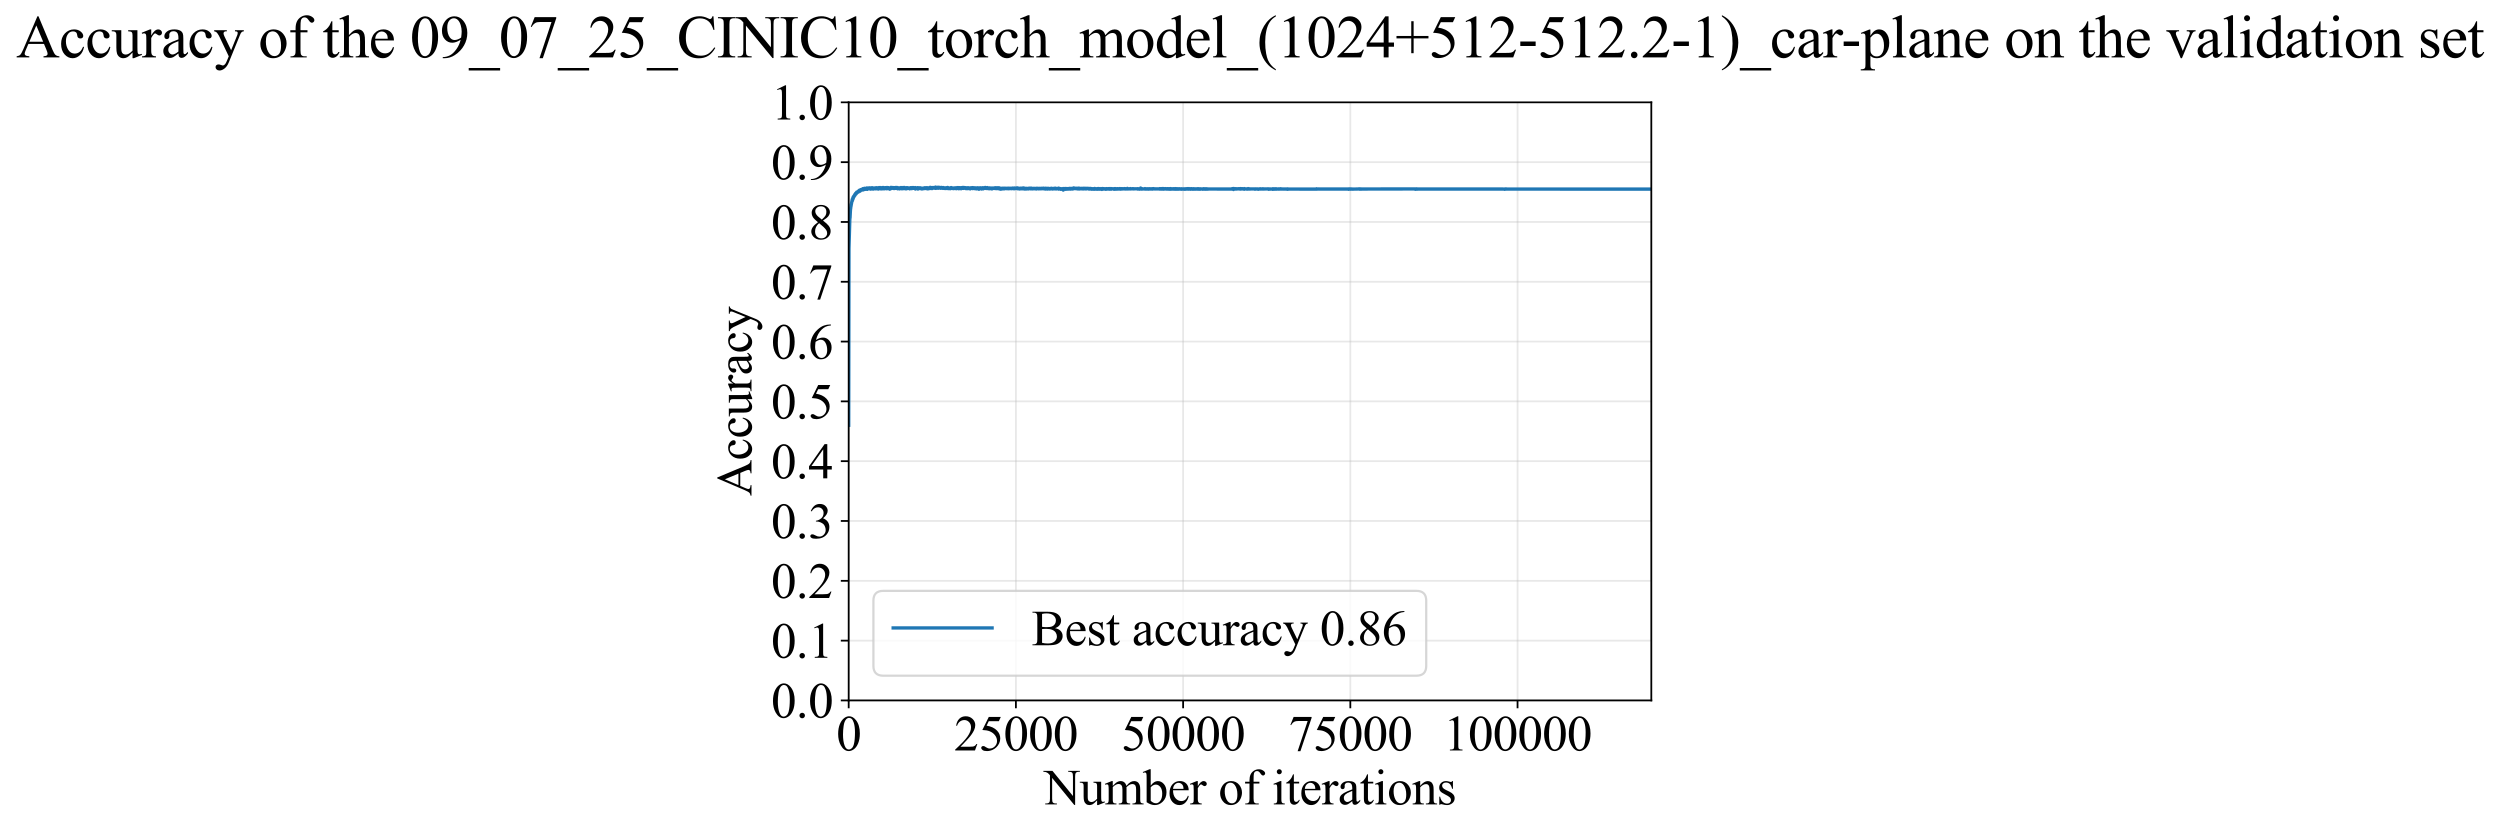 <?xml version="1.0" encoding="utf-8" standalone="no"?>
<!DOCTYPE svg PUBLIC "-//W3C//DTD SVG 1.1//EN"
  "http://www.w3.org/Graphics/SVG/1.1/DTD/svg11.dtd">
<svg xmlns:xlink="http://www.w3.org/1999/xlink" width="1112.343pt" height="369.808pt" viewBox="0 0 1112.343 369.808" xmlns="http://www.w3.org/2000/svg" version="1.1">
 <defs>
  <style type="text/css">*{stroke-linejoin: round; stroke-linecap: butt}</style>
 </defs>
 <g id="figure_1">
  <g id="patch_1">
   <path d="M -0 369.808 
L 1112.343 369.808 
L 1112.343 0 
L -0 0 
z
" style="fill: #ffffff"/>
  </g>
  <g id="axes_1">
   <g id="patch_2">
    <path d="M 377.611 311.644 
L 734.731 311.644 
L 734.731 45.532 
L 377.611 45.532 
z
" style="fill: #ffffff"/>
   </g>
   <g id="matplotlib.axis_1">
    <g id="xtick_1">
     <g id="line2d_1">
      <path d="M 377.611 311.644 
L 377.611 45.532 
" clip-path="url(#pa3127b46ab)" style="fill: none; stroke: #b0b0b0; stroke-opacity: 0.3; stroke-width: 0.8; stroke-linecap: square"/>
     </g>
     <g id="line2d_2">
      <defs>
       <path id="m12d364cd73" d="M 0 0 
L 0 3.5 
" style="stroke: #000000; stroke-width: 0.8"/>
      </defs>
      <g>
       <use xlink:href="#m12d364cd73" x="377.611" y="311.644" style="stroke: #000000; stroke-width: 0.8"/>
      </g>
     </g>
     <g id="text_1">
      <!-- 0 -->
      <g transform="translate(372.111 333.92) scale(0.22 -0.22)">
       <defs>
        <path id="TimesNewRomanPSMT-30" d="M 231 2094 
Q 231 2819 450 3342 
Q 669 3866 1031 4122 
Q 1313 4325 1613 4325 
Q 2100 4325 2488 3828 
Q 2972 3213 2972 2159 
Q 2972 1422 2759 906 
Q 2547 391 2217 158 
Q 1888 -75 1581 -75 
Q 975 -75 572 641 
Q 231 1244 231 2094 
z
M 844 2016 
Q 844 1141 1059 588 
Q 1238 122 1591 122 
Q 1759 122 1940 273 
Q 2122 425 2216 781 
Q 2359 1319 2359 2297 
Q 2359 3022 2209 3506 
Q 2097 3866 1919 4016 
Q 1791 4119 1609 4119 
Q 1397 4119 1231 3928 
Q 1006 3669 925 3112 
Q 844 2556 844 2016 
z
" transform="scale(0.016)"/>
       </defs>
       <use xlink:href="#TimesNewRomanPSMT-30"/>
      </g>
     </g>
    </g>
    <g id="xtick_2">
     <g id="line2d_3">
      <path d="M 452.012 311.644 
L 452.012 45.532 
" clip-path="url(#pa3127b46ab)" style="fill: none; stroke: #b0b0b0; stroke-opacity: 0.3; stroke-width: 0.8; stroke-linecap: square"/>
     </g>
     <g id="line2d_4">
      <g>
       <use xlink:href="#m12d364cd73" x="452.012" y="311.644" style="stroke: #000000; stroke-width: 0.8"/>
      </g>
     </g>
     <g id="text_2">
      <!-- 25000 -->
      <g transform="translate(424.512 333.92) scale(0.22 -0.22)">
       <defs>
        <path id="TimesNewRomanPSMT-32" d="M 2934 816 
L 2638 0 
L 138 0 
L 138 116 
Q 1241 1122 1691 1759 
Q 2141 2397 2141 2925 
Q 2141 3328 1894 3587 
Q 1647 3847 1303 3847 
Q 991 3847 742 3664 
Q 494 3481 375 3128 
L 259 3128 
Q 338 3706 661 4015 
Q 984 4325 1469 4325 
Q 1984 4325 2329 3994 
Q 2675 3663 2675 3213 
Q 2675 2891 2525 2569 
Q 2294 2063 1775 1497 
Q 997 647 803 472 
L 1909 472 
Q 2247 472 2383 497 
Q 2519 522 2628 598 
Q 2738 675 2819 816 
L 2934 816 
z
" transform="scale(0.016)"/>
        <path id="TimesNewRomanPSMT-35" d="M 2778 4238 
L 2534 3706 
L 1259 3706 
L 981 3138 
Q 1809 3016 2294 2522 
Q 2709 2097 2709 1522 
Q 2709 1188 2573 903 
Q 2438 619 2231 419 
Q 2025 219 1772 97 
Q 1413 -75 1034 -75 
Q 653 -75 479 54 
Q 306 184 306 341 
Q 306 428 378 495 
Q 450 563 559 563 
Q 641 563 702 538 
Q 763 513 909 409 
Q 1144 247 1384 247 
Q 1750 247 2026 523 
Q 2303 800 2303 1197 
Q 2303 1581 2056 1914 
Q 1809 2247 1375 2428 
Q 1034 2569 447 2591 
L 1259 4238 
L 2778 4238 
z
" transform="scale(0.016)"/>
       </defs>
       <use xlink:href="#TimesNewRomanPSMT-32"/>
       <use xlink:href="#TimesNewRomanPSMT-35" transform="translate(50 0)"/>
       <use xlink:href="#TimesNewRomanPSMT-30" transform="translate(100 0)"/>
       <use xlink:href="#TimesNewRomanPSMT-30" transform="translate(150 0)"/>
       <use xlink:href="#TimesNewRomanPSMT-30" transform="translate(200 0)"/>
      </g>
     </g>
    </g>
    <g id="xtick_3">
     <g id="line2d_5">
      <path d="M 526.412 311.644 
L 526.412 45.532 
" clip-path="url(#pa3127b46ab)" style="fill: none; stroke: #b0b0b0; stroke-opacity: 0.3; stroke-width: 0.8; stroke-linecap: square"/>
     </g>
     <g id="line2d_6">
      <g>
       <use xlink:href="#m12d364cd73" x="526.412" y="311.644" style="stroke: #000000; stroke-width: 0.8"/>
      </g>
     </g>
     <g id="text_3">
      <!-- 50000 -->
      <g transform="translate(498.911 333.92) scale(0.22 -0.22)">
       <use xlink:href="#TimesNewRomanPSMT-35"/>
       <use xlink:href="#TimesNewRomanPSMT-30" transform="translate(50 0)"/>
       <use xlink:href="#TimesNewRomanPSMT-30" transform="translate(100 0)"/>
       <use xlink:href="#TimesNewRomanPSMT-30" transform="translate(150 0)"/>
       <use xlink:href="#TimesNewRomanPSMT-30" transform="translate(200 0)"/>
      </g>
     </g>
    </g>
    <g id="xtick_4">
     <g id="line2d_7">
      <path d="M 600.812 311.644 
L 600.812 45.532 
" clip-path="url(#pa3127b46ab)" style="fill: none; stroke: #b0b0b0; stroke-opacity: 0.3; stroke-width: 0.8; stroke-linecap: square"/>
     </g>
     <g id="line2d_8">
      <g>
       <use xlink:href="#m12d364cd73" x="600.812" y="311.644" style="stroke: #000000; stroke-width: 0.8"/>
      </g>
     </g>
     <g id="text_4">
      <!-- 75000 -->
      <g transform="translate(573.312 333.92) scale(0.22 -0.22)">
       <defs>
        <path id="TimesNewRomanPSMT-37" d="M 644 4238 
L 2916 4238 
L 2916 4119 
L 1503 -88 
L 1153 -88 
L 2419 3728 
L 1253 3728 
Q 900 3728 750 3644 
Q 488 3500 328 3200 
L 238 3234 
L 644 4238 
z
" transform="scale(0.016)"/>
       </defs>
       <use xlink:href="#TimesNewRomanPSMT-37"/>
       <use xlink:href="#TimesNewRomanPSMT-35" transform="translate(50 0)"/>
       <use xlink:href="#TimesNewRomanPSMT-30" transform="translate(100 0)"/>
       <use xlink:href="#TimesNewRomanPSMT-30" transform="translate(150 0)"/>
       <use xlink:href="#TimesNewRomanPSMT-30" transform="translate(200 0)"/>
      </g>
     </g>
    </g>
    <g id="xtick_5">
     <g id="line2d_9">
      <path d="M 675.212 311.644 
L 675.212 45.532 
" clip-path="url(#pa3127b46ab)" style="fill: none; stroke: #b0b0b0; stroke-opacity: 0.3; stroke-width: 0.8; stroke-linecap: square"/>
     </g>
     <g id="line2d_10">
      <g>
       <use xlink:href="#m12d364cd73" x="675.212" y="311.644" style="stroke: #000000; stroke-width: 0.8"/>
      </g>
     </g>
     <g id="text_5">
      <!-- 100000 -->
      <g transform="translate(642.212 333.92) scale(0.22 -0.22)">
       <defs>
        <path id="TimesNewRomanPSMT-31" d="M 750 3822 
L 1781 4325 
L 1884 4325 
L 1884 747 
Q 1884 391 1914 303 
Q 1944 216 2037 169 
Q 2131 122 2419 116 
L 2419 0 
L 825 0 
L 825 116 
Q 1125 122 1212 167 
Q 1300 213 1334 289 
Q 1369 366 1369 747 
L 1369 3034 
Q 1369 3497 1338 3628 
Q 1316 3728 1258 3775 
Q 1200 3822 1119 3822 
Q 1003 3822 797 3725 
L 750 3822 
z
" transform="scale(0.016)"/>
       </defs>
       <use xlink:href="#TimesNewRomanPSMT-31"/>
       <use xlink:href="#TimesNewRomanPSMT-30" transform="translate(50 0)"/>
       <use xlink:href="#TimesNewRomanPSMT-30" transform="translate(100 0)"/>
       <use xlink:href="#TimesNewRomanPSMT-30" transform="translate(150 0)"/>
       <use xlink:href="#TimesNewRomanPSMT-30" transform="translate(200 0)"/>
       <use xlink:href="#TimesNewRomanPSMT-30" transform="translate(250 0)"/>
      </g>
     </g>
    </g>
    <g id="text_6">
     <!-- Number of iterations -->
     <g transform="translate(464.529 357.902) scale(0.22 -0.22)">
      <defs>
       <path id="TimesNewRomanPSMT-4e" d="M -84 4238 
L 1066 4238 
L 3656 1059 
L 3656 3503 
Q 3656 3894 3569 3991 
Q 3453 4122 3203 4122 
L 3056 4122 
L 3056 4238 
L 4531 4238 
L 4531 4122 
L 4381 4122 
Q 4113 4122 4000 3959 
Q 3931 3859 3931 3503 
L 3931 -69 
L 3819 -69 
L 1025 3344 
L 1025 734 
Q 1025 344 1109 247 
Q 1228 116 1475 116 
L 1625 116 
L 1625 0 
L 150 0 
L 150 116 
L 297 116 
Q 569 116 681 278 
Q 750 378 750 734 
L 750 3681 
Q 566 3897 470 3965 
Q 375 4034 191 4094 
Q 100 4122 -84 4122 
L -84 4238 
z
" transform="scale(0.016)"/>
       <path id="TimesNewRomanPSMT-75" d="M 2709 2863 
L 2709 1128 
Q 2709 631 2732 520 
Q 2756 409 2807 365 
Q 2859 322 2928 322 
Q 3025 322 3147 375 
L 3191 266 
L 2334 -88 
L 2194 -88 
L 2194 519 
Q 1825 119 1631 15 
Q 1438 -88 1222 -88 
Q 981 -88 804 51 
Q 628 191 559 409 
Q 491 628 491 1028 
L 491 2306 
Q 491 2509 447 2587 
Q 403 2666 317 2708 
Q 231 2750 6 2747 
L 6 2863 
L 1009 2863 
L 1009 947 
Q 1009 547 1148 422 
Q 1288 297 1484 297 
Q 1619 297 1789 381 
Q 1959 466 2194 703 
L 2194 2325 
Q 2194 2569 2105 2655 
Q 2016 2741 1734 2747 
L 1734 2863 
L 2709 2863 
z
" transform="scale(0.016)"/>
       <path id="TimesNewRomanPSMT-6d" d="M 1050 2338 
Q 1363 2650 1419 2697 
Q 1559 2816 1721 2881 
Q 1884 2947 2044 2947 
Q 2313 2947 2506 2790 
Q 2700 2634 2766 2338 
Q 3088 2713 3309 2830 
Q 3531 2947 3766 2947 
Q 3994 2947 4170 2830 
Q 4347 2713 4450 2447 
Q 4519 2266 4519 1878 
L 4519 647 
Q 4519 378 4559 278 
Q 4591 209 4675 161 
Q 4759 113 4950 113 
L 4950 0 
L 3538 0 
L 3538 113 
L 3597 113 
Q 3781 113 3884 184 
Q 3956 234 3988 344 
Q 4000 397 4000 647 
L 4000 1878 
Q 4000 2228 3916 2372 
Q 3794 2572 3525 2572 
Q 3359 2572 3192 2489 
Q 3025 2406 2788 2181 
L 2781 2147 
L 2788 2013 
L 2788 647 
Q 2788 353 2820 281 
Q 2853 209 2943 161 
Q 3034 113 3253 113 
L 3253 0 
L 1806 0 
L 1806 113 
Q 2044 113 2133 169 
Q 2222 225 2256 338 
Q 2272 391 2272 647 
L 2272 1878 
Q 2272 2228 2169 2381 
Q 2031 2581 1784 2581 
Q 1616 2581 1450 2491 
Q 1191 2353 1050 2181 
L 1050 647 
Q 1050 366 1089 281 
Q 1128 197 1204 155 
Q 1281 113 1516 113 
L 1516 0 
L 100 0 
L 100 113 
Q 297 113 375 155 
Q 453 197 493 289 
Q 534 381 534 647 
L 534 1741 
Q 534 2213 506 2350 
Q 484 2453 437 2492 
Q 391 2531 309 2531 
Q 222 2531 100 2484 
L 53 2597 
L 916 2947 
L 1050 2947 
L 1050 2338 
z
" transform="scale(0.016)"/>
       <path id="TimesNewRomanPSMT-62" d="M 984 2369 
Q 1400 2947 1881 2947 
Q 2322 2947 2650 2570 
Q 2978 2194 2978 1541 
Q 2978 778 2472 313 
Q 2038 -88 1503 -88 
Q 1253 -88 995 3 
Q 738 94 469 275 
L 469 3241 
Q 469 3728 445 3840 
Q 422 3953 372 3993 
Q 322 4034 247 4034 
Q 159 4034 28 3984 
L -16 4094 
L 844 4444 
L 984 4444 
L 984 2369 
z
M 984 2169 
L 984 456 
Q 1144 300 1314 220 
Q 1484 141 1663 141 
Q 1947 141 2192 453 
Q 2438 766 2438 1363 
Q 2438 1913 2192 2208 
Q 1947 2503 1634 2503 
Q 1469 2503 1303 2419 
Q 1178 2356 984 2169 
z
" transform="scale(0.016)"/>
       <path id="TimesNewRomanPSMT-65" d="M 681 1784 
Q 678 1147 991 784 
Q 1303 422 1725 422 
Q 2006 422 2214 576 
Q 2422 731 2563 1106 
L 2659 1044 
Q 2594 616 2278 264 
Q 1963 -88 1488 -88 
Q 972 -88 605 314 
Q 238 716 238 1394 
Q 238 2128 614 2539 
Q 991 2950 1559 2950 
Q 2041 2950 2350 2633 
Q 2659 2316 2659 1784 
L 681 1784 
z
M 681 1966 
L 2006 1966 
Q 1991 2241 1941 2353 
Q 1863 2528 1708 2628 
Q 1553 2728 1384 2728 
Q 1125 2728 920 2526 
Q 716 2325 681 1966 
z
" transform="scale(0.016)"/>
       <path id="TimesNewRomanPSMT-72" d="M 1038 2947 
L 1038 2303 
Q 1397 2947 1775 2947 
Q 1947 2947 2059 2842 
Q 2172 2738 2172 2600 
Q 2172 2478 2090 2393 
Q 2009 2309 1897 2309 
Q 1788 2309 1652 2417 
Q 1516 2525 1450 2525 
Q 1394 2525 1328 2463 
Q 1188 2334 1038 2041 
L 1038 669 
Q 1038 431 1097 309 
Q 1138 225 1241 169 
Q 1344 113 1538 113 
L 1538 0 
L 72 0 
L 72 113 
Q 291 113 397 181 
Q 475 231 506 341 
Q 522 394 522 644 
L 522 1753 
Q 522 2253 501 2348 
Q 481 2444 426 2487 
Q 372 2531 291 2531 
Q 194 2531 72 2484 
L 41 2597 
L 906 2947 
L 1038 2947 
z
" transform="scale(0.016)"/>
       <path id="TimesNewRomanPSMT-20" transform="scale(0.016)"/>
       <path id="TimesNewRomanPSMT-6f" d="M 1600 2947 
Q 2250 2947 2644 2453 
Q 2978 2031 2978 1484 
Q 2978 1100 2793 706 
Q 2609 313 2286 112 
Q 1963 -88 1566 -88 
Q 919 -88 538 428 
Q 216 863 216 1403 
Q 216 1797 411 2186 
Q 606 2575 925 2761 
Q 1244 2947 1600 2947 
z
M 1503 2744 
Q 1338 2744 1170 2645 
Q 1003 2547 900 2300 
Q 797 2053 797 1666 
Q 797 1041 1045 587 
Q 1294 134 1700 134 
Q 2003 134 2200 384 
Q 2397 634 2397 1244 
Q 2397 2006 2069 2444 
Q 1847 2744 1503 2744 
z
" transform="scale(0.016)"/>
       <path id="TimesNewRomanPSMT-66" d="M 1319 2638 
L 1319 756 
Q 1319 356 1406 250 
Q 1522 113 1716 113 
L 1975 113 
L 1975 0 
L 266 0 
L 266 113 
L 394 113 
Q 519 113 622 175 
Q 725 238 764 344 
Q 803 450 803 756 
L 803 2638 
L 247 2638 
L 247 2863 
L 803 2863 
L 803 3050 
Q 803 3478 940 3775 
Q 1078 4072 1361 4255 
Q 1644 4438 1997 4438 
Q 2325 4438 2600 4225 
Q 2781 4084 2781 3909 
Q 2781 3816 2700 3733 
Q 2619 3650 2525 3650 
Q 2453 3650 2373 3701 
Q 2294 3753 2178 3923 
Q 2063 4094 1966 4153 
Q 1869 4213 1750 4213 
Q 1606 4213 1506 4136 
Q 1406 4059 1362 3898 
Q 1319 3738 1319 3069 
L 1319 2863 
L 2056 2863 
L 2056 2638 
L 1319 2638 
z
" transform="scale(0.016)"/>
       <path id="TimesNewRomanPSMT-69" d="M 928 4444 
Q 1059 4444 1151 4351 
Q 1244 4259 1244 4128 
Q 1244 3997 1151 3903 
Q 1059 3809 928 3809 
Q 797 3809 703 3903 
Q 609 3997 609 4128 
Q 609 4259 701 4351 
Q 794 4444 928 4444 
z
M 1188 2947 
L 1188 647 
Q 1188 378 1227 289 
Q 1266 200 1342 156 
Q 1419 113 1622 113 
L 1622 0 
L 231 0 
L 231 113 
Q 441 113 512 153 
Q 584 194 626 287 
Q 669 381 669 647 
L 669 1750 
Q 669 2216 641 2353 
Q 619 2453 572 2492 
Q 525 2531 444 2531 
Q 356 2531 231 2484 
L 188 2597 
L 1050 2947 
L 1188 2947 
z
" transform="scale(0.016)"/>
       <path id="TimesNewRomanPSMT-74" d="M 1031 3803 
L 1031 2863 
L 1700 2863 
L 1700 2644 
L 1031 2644 
L 1031 788 
Q 1031 509 1111 412 
Q 1191 316 1316 316 
Q 1419 316 1516 380 
Q 1613 444 1666 569 
L 1788 569 
Q 1678 263 1478 108 
Q 1278 -47 1066 -47 
Q 922 -47 784 33 
Q 647 113 581 261 
Q 516 409 516 719 
L 516 2644 
L 63 2644 
L 63 2747 
Q 234 2816 414 2980 
Q 594 3144 734 3369 
Q 806 3488 934 3803 
L 1031 3803 
z
" transform="scale(0.016)"/>
       <path id="TimesNewRomanPSMT-61" d="M 1822 413 
Q 1381 72 1269 19 
Q 1100 -59 909 -59 
Q 613 -59 420 144 
Q 228 347 228 678 
Q 228 888 322 1041 
Q 450 1253 767 1440 
Q 1084 1628 1822 1897 
L 1822 2009 
Q 1822 2438 1686 2597 
Q 1550 2756 1291 2756 
Q 1094 2756 978 2650 
Q 859 2544 859 2406 
L 866 2225 
Q 866 2081 792 2003 
Q 719 1925 600 1925 
Q 484 1925 411 2006 
Q 338 2088 338 2228 
Q 338 2497 613 2722 
Q 888 2947 1384 2947 
Q 1766 2947 2009 2819 
Q 2194 2722 2281 2516 
Q 2338 2381 2338 1966 
L 2338 994 
Q 2338 584 2353 492 
Q 2369 400 2405 369 
Q 2441 338 2488 338 
Q 2538 338 2575 359 
Q 2641 400 2828 588 
L 2828 413 
Q 2478 -56 2159 -56 
Q 2006 -56 1915 50 
Q 1825 156 1822 413 
z
M 1822 616 
L 1822 1706 
Q 1350 1519 1213 1441 
Q 966 1303 859 1153 
Q 753 1003 753 825 
Q 753 600 887 451 
Q 1022 303 1197 303 
Q 1434 303 1822 616 
z
" transform="scale(0.016)"/>
       <path id="TimesNewRomanPSMT-6e" d="M 1034 2341 
Q 1538 2947 1994 2947 
Q 2228 2947 2397 2830 
Q 2566 2713 2666 2444 
Q 2734 2256 2734 1869 
L 2734 647 
Q 2734 375 2778 278 
Q 2813 200 2889 156 
Q 2966 113 3172 113 
L 3172 0 
L 1756 0 
L 1756 113 
L 1816 113 
Q 2016 113 2095 173 
Q 2175 234 2206 353 
Q 2219 400 2219 647 
L 2219 1819 
Q 2219 2209 2117 2386 
Q 2016 2563 1775 2563 
Q 1403 2563 1034 2156 
L 1034 647 
Q 1034 356 1069 288 
Q 1113 197 1189 155 
Q 1266 113 1500 113 
L 1500 0 
L 84 0 
L 84 113 
L 147 113 
Q 366 113 442 223 
Q 519 334 519 647 
L 519 1709 
Q 519 2225 495 2337 
Q 472 2450 423 2490 
Q 375 2531 294 2531 
Q 206 2531 84 2484 
L 38 2597 
L 900 2947 
L 1034 2947 
L 1034 2341 
z
" transform="scale(0.016)"/>
       <path id="TimesNewRomanPSMT-73" d="M 2050 2947 
L 2050 1972 
L 1947 1972 
Q 1828 2431 1642 2597 
Q 1456 2763 1169 2763 
Q 950 2763 815 2647 
Q 681 2531 681 2391 
Q 681 2216 781 2091 
Q 878 1963 1175 1819 
L 1631 1597 
Q 2266 1288 2266 781 
Q 2266 391 1970 151 
Q 1675 -88 1309 -88 
Q 1047 -88 709 6 
Q 606 38 541 38 
Q 469 38 428 -44 
L 325 -44 
L 325 978 
L 428 978 
Q 516 541 762 319 
Q 1009 97 1316 97 
Q 1531 97 1667 223 
Q 1803 350 1803 528 
Q 1803 744 1651 891 
Q 1500 1038 1047 1263 
Q 594 1488 453 1669 
Q 313 1847 313 2119 
Q 313 2472 555 2709 
Q 797 2947 1181 2947 
Q 1350 2947 1591 2875 
Q 1750 2828 1803 2828 
Q 1853 2828 1881 2850 
Q 1909 2872 1947 2947 
L 2050 2947 
z
" transform="scale(0.016)"/>
      </defs>
      <use xlink:href="#TimesNewRomanPSMT-4e"/>
      <use xlink:href="#TimesNewRomanPSMT-75" transform="translate(72.217 0)"/>
      <use xlink:href="#TimesNewRomanPSMT-6d" transform="translate(122.217 0)"/>
      <use xlink:href="#TimesNewRomanPSMT-62" transform="translate(200 0)"/>
      <use xlink:href="#TimesNewRomanPSMT-65" transform="translate(250 0)"/>
      <use xlink:href="#TimesNewRomanPSMT-72" transform="translate(294.385 0)"/>
      <use xlink:href="#TimesNewRomanPSMT-20" transform="translate(327.686 0)"/>
      <use xlink:href="#TimesNewRomanPSMT-6f" transform="translate(352.686 0)"/>
      <use xlink:href="#TimesNewRomanPSMT-66" transform="translate(402.686 0)"/>
      <use xlink:href="#TimesNewRomanPSMT-20" transform="translate(435.986 0)"/>
      <use xlink:href="#TimesNewRomanPSMT-69" transform="translate(460.986 0)"/>
      <use xlink:href="#TimesNewRomanPSMT-74" transform="translate(488.77 0)"/>
      <use xlink:href="#TimesNewRomanPSMT-65" transform="translate(516.553 0)"/>
      <use xlink:href="#TimesNewRomanPSMT-72" transform="translate(560.938 0)"/>
      <use xlink:href="#TimesNewRomanPSMT-61" transform="translate(594.238 0)"/>
      <use xlink:href="#TimesNewRomanPSMT-74" transform="translate(638.623 0)"/>
      <use xlink:href="#TimesNewRomanPSMT-69" transform="translate(666.406 0)"/>
      <use xlink:href="#TimesNewRomanPSMT-6f" transform="translate(694.189 0)"/>
      <use xlink:href="#TimesNewRomanPSMT-6e" transform="translate(744.189 0)"/>
      <use xlink:href="#TimesNewRomanPSMT-73" transform="translate(794.189 0)"/>
     </g>
    </g>
   </g>
   <g id="matplotlib.axis_2">
    <g id="ytick_1">
     <g id="line2d_11">
      <path d="M 377.611 311.644 
L 734.731 311.644 
" clip-path="url(#pa3127b46ab)" style="fill: none; stroke: #b0b0b0; stroke-opacity: 0.3; stroke-width: 0.8; stroke-linecap: square"/>
     </g>
     <g id="line2d_12">
      <defs>
       <path id="m68d2175c5a" d="M 0 0 
L -3.5 0 
" style="stroke: #000000; stroke-width: 0.8"/>
      </defs>
      <g>
       <use xlink:href="#m68d2175c5a" x="377.611" y="311.644" style="stroke: #000000; stroke-width: 0.8"/>
      </g>
     </g>
     <g id="text_7">
      <!-- 0.0 -->
      <g transform="translate(343.111 319.282) scale(0.22 -0.22)">
       <defs>
        <path id="TimesNewRomanPSMT-2e" d="M 800 606 
Q 947 606 1047 504 
Q 1147 403 1147 259 
Q 1147 116 1045 14 
Q 944 -88 800 -88 
Q 656 -88 554 14 
Q 453 116 453 259 
Q 453 406 554 506 
Q 656 606 800 606 
z
" transform="scale(0.016)"/>
       </defs>
       <use xlink:href="#TimesNewRomanPSMT-30"/>
       <use xlink:href="#TimesNewRomanPSMT-2e" transform="translate(50 0)"/>
       <use xlink:href="#TimesNewRomanPSMT-30" transform="translate(75 0)"/>
      </g>
     </g>
    </g>
    <g id="ytick_2">
     <g id="line2d_13">
      <path d="M 377.611 285.032 
L 734.731 285.032 
" clip-path="url(#pa3127b46ab)" style="fill: none; stroke: #b0b0b0; stroke-opacity: 0.3; stroke-width: 0.8; stroke-linecap: square"/>
     </g>
     <g id="line2d_14">
      <g>
       <use xlink:href="#m68d2175c5a" x="377.611" y="285.032" style="stroke: #000000; stroke-width: 0.8"/>
      </g>
     </g>
     <g id="text_8">
      <!-- 0.1 -->
      <g transform="translate(343.111 292.67) scale(0.22 -0.22)">
       <use xlink:href="#TimesNewRomanPSMT-30"/>
       <use xlink:href="#TimesNewRomanPSMT-2e" transform="translate(50 0)"/>
       <use xlink:href="#TimesNewRomanPSMT-31" transform="translate(75 0)"/>
      </g>
     </g>
    </g>
    <g id="ytick_3">
     <g id="line2d_15">
      <path d="M 377.611 258.421 
L 734.731 258.421 
" clip-path="url(#pa3127b46ab)" style="fill: none; stroke: #b0b0b0; stroke-opacity: 0.3; stroke-width: 0.8; stroke-linecap: square"/>
     </g>
     <g id="line2d_16">
      <g>
       <use xlink:href="#m68d2175c5a" x="377.611" y="258.421" style="stroke: #000000; stroke-width: 0.8"/>
      </g>
     </g>
     <g id="text_9">
      <!-- 0.2 -->
      <g transform="translate(343.111 266.059) scale(0.22 -0.22)">
       <use xlink:href="#TimesNewRomanPSMT-30"/>
       <use xlink:href="#TimesNewRomanPSMT-2e" transform="translate(50 0)"/>
       <use xlink:href="#TimesNewRomanPSMT-32" transform="translate(75 0)"/>
      </g>
     </g>
    </g>
    <g id="ytick_4">
     <g id="line2d_17">
      <path d="M 377.611 231.81 
L 734.731 231.81 
" clip-path="url(#pa3127b46ab)" style="fill: none; stroke: #b0b0b0; stroke-opacity: 0.3; stroke-width: 0.8; stroke-linecap: square"/>
     </g>
     <g id="line2d_18">
      <g>
       <use xlink:href="#m68d2175c5a" x="377.611" y="231.81" style="stroke: #000000; stroke-width: 0.8"/>
      </g>
     </g>
     <g id="text_10">
      <!-- 0.3 -->
      <g transform="translate(343.111 239.448) scale(0.22 -0.22)">
       <defs>
        <path id="TimesNewRomanPSMT-33" d="M 325 3431 
Q 506 3859 782 4092 
Q 1059 4325 1472 4325 
Q 1981 4325 2253 3994 
Q 2459 3747 2459 3466 
Q 2459 3003 1878 2509 
Q 2269 2356 2469 2072 
Q 2669 1788 2669 1403 
Q 2669 853 2319 450 
Q 1863 -75 997 -75 
Q 569 -75 414 31 
Q 259 138 259 259 
Q 259 350 332 419 
Q 406 488 509 488 
Q 588 488 669 463 
Q 722 447 909 348 
Q 1097 250 1169 231 
Q 1284 197 1416 197 
Q 1734 197 1970 444 
Q 2206 691 2206 1028 
Q 2206 1275 2097 1509 
Q 2016 1684 1919 1775 
Q 1784 1900 1550 2001 
Q 1316 2103 1072 2103 
L 972 2103 
L 972 2197 
Q 1219 2228 1467 2375 
Q 1716 2522 1828 2728 
Q 1941 2934 1941 3181 
Q 1941 3503 1739 3701 
Q 1538 3900 1238 3900 
Q 753 3900 428 3381 
L 325 3431 
z
" transform="scale(0.016)"/>
       </defs>
       <use xlink:href="#TimesNewRomanPSMT-30"/>
       <use xlink:href="#TimesNewRomanPSMT-2e" transform="translate(50 0)"/>
       <use xlink:href="#TimesNewRomanPSMT-33" transform="translate(75 0)"/>
      </g>
     </g>
    </g>
    <g id="ytick_5">
     <g id="line2d_19">
      <path d="M 377.611 205.199 
L 734.731 205.199 
" clip-path="url(#pa3127b46ab)" style="fill: none; stroke: #b0b0b0; stroke-opacity: 0.3; stroke-width: 0.8; stroke-linecap: square"/>
     </g>
     <g id="line2d_20">
      <g>
       <use xlink:href="#m68d2175c5a" x="377.611" y="205.199" style="stroke: #000000; stroke-width: 0.8"/>
      </g>
     </g>
     <g id="text_11">
      <!-- 0.4 -->
      <g transform="translate(343.111 212.837) scale(0.22 -0.22)">
       <defs>
        <path id="TimesNewRomanPSMT-34" d="M 2978 1563 
L 2978 1119 
L 2409 1119 
L 2409 0 
L 1894 0 
L 1894 1119 
L 100 1119 
L 100 1519 
L 2066 4325 
L 2409 4325 
L 2409 1563 
L 2978 1563 
z
M 1894 1563 
L 1894 3666 
L 406 1563 
L 1894 1563 
z
" transform="scale(0.016)"/>
       </defs>
       <use xlink:href="#TimesNewRomanPSMT-30"/>
       <use xlink:href="#TimesNewRomanPSMT-2e" transform="translate(50 0)"/>
       <use xlink:href="#TimesNewRomanPSMT-34" transform="translate(75 0)"/>
      </g>
     </g>
    </g>
    <g id="ytick_6">
     <g id="line2d_21">
      <path d="M 377.611 178.588 
L 734.731 178.588 
" clip-path="url(#pa3127b46ab)" style="fill: none; stroke: #b0b0b0; stroke-opacity: 0.3; stroke-width: 0.8; stroke-linecap: square"/>
     </g>
     <g id="line2d_22">
      <g>
       <use xlink:href="#m68d2175c5a" x="377.611" y="178.588" style="stroke: #000000; stroke-width: 0.8"/>
      </g>
     </g>
     <g id="text_12">
      <!-- 0.5 -->
      <g transform="translate(343.111 186.226) scale(0.22 -0.22)">
       <use xlink:href="#TimesNewRomanPSMT-30"/>
       <use xlink:href="#TimesNewRomanPSMT-2e" transform="translate(50 0)"/>
       <use xlink:href="#TimesNewRomanPSMT-35" transform="translate(75 0)"/>
      </g>
     </g>
    </g>
    <g id="ytick_7">
     <g id="line2d_23">
      <path d="M 377.611 151.976 
L 734.731 151.976 
" clip-path="url(#pa3127b46ab)" style="fill: none; stroke: #b0b0b0; stroke-opacity: 0.3; stroke-width: 0.8; stroke-linecap: square"/>
     </g>
     <g id="line2d_24">
      <g>
       <use xlink:href="#m68d2175c5a" x="377.611" y="151.976" style="stroke: #000000; stroke-width: 0.8"/>
      </g>
     </g>
     <g id="text_13">
      <!-- 0.6 -->
      <g transform="translate(343.111 159.614) scale(0.22 -0.22)">
       <defs>
        <path id="TimesNewRomanPSMT-36" d="M 2869 4325 
L 2869 4209 
Q 2456 4169 2195 4045 
Q 1934 3922 1679 3669 
Q 1425 3416 1258 3105 
Q 1091 2794 978 2366 
Q 1428 2675 1881 2675 
Q 2316 2675 2634 2325 
Q 2953 1975 2953 1425 
Q 2953 894 2631 456 
Q 2244 -75 1606 -75 
Q 1172 -75 869 213 
Q 275 772 275 1663 
Q 275 2231 503 2743 
Q 731 3256 1154 3653 
Q 1578 4050 1965 4187 
Q 2353 4325 2688 4325 
L 2869 4325 
z
M 925 2138 
Q 869 1716 869 1456 
Q 869 1156 980 804 
Q 1091 453 1309 247 
Q 1469 100 1697 100 
Q 1969 100 2183 356 
Q 2397 613 2397 1088 
Q 2397 1622 2184 2012 
Q 1972 2403 1581 2403 
Q 1463 2403 1327 2353 
Q 1191 2303 925 2138 
z
" transform="scale(0.016)"/>
       </defs>
       <use xlink:href="#TimesNewRomanPSMT-30"/>
       <use xlink:href="#TimesNewRomanPSMT-2e" transform="translate(50 0)"/>
       <use xlink:href="#TimesNewRomanPSMT-36" transform="translate(75 0)"/>
      </g>
     </g>
    </g>
    <g id="ytick_8">
     <g id="line2d_25">
      <path d="M 377.611 125.365 
L 734.731 125.365 
" clip-path="url(#pa3127b46ab)" style="fill: none; stroke: #b0b0b0; stroke-opacity: 0.3; stroke-width: 0.8; stroke-linecap: square"/>
     </g>
     <g id="line2d_26">
      <g>
       <use xlink:href="#m68d2175c5a" x="377.611" y="125.365" style="stroke: #000000; stroke-width: 0.8"/>
      </g>
     </g>
     <g id="text_14">
      <!-- 0.7 -->
      <g transform="translate(343.111 133.003) scale(0.22 -0.22)">
       <use xlink:href="#TimesNewRomanPSMT-30"/>
       <use xlink:href="#TimesNewRomanPSMT-2e" transform="translate(50 0)"/>
       <use xlink:href="#TimesNewRomanPSMT-37" transform="translate(75 0)"/>
      </g>
     </g>
    </g>
    <g id="ytick_9">
     <g id="line2d_27">
      <path d="M 377.611 98.754 
L 734.731 98.754 
" clip-path="url(#pa3127b46ab)" style="fill: none; stroke: #b0b0b0; stroke-opacity: 0.3; stroke-width: 0.8; stroke-linecap: square"/>
     </g>
     <g id="line2d_28">
      <g>
       <use xlink:href="#m68d2175c5a" x="377.611" y="98.754" style="stroke: #000000; stroke-width: 0.8"/>
      </g>
     </g>
     <g id="text_15">
      <!-- 0.8 -->
      <g transform="translate(343.111 106.392) scale(0.22 -0.22)">
       <defs>
        <path id="TimesNewRomanPSMT-38" d="M 1228 2134 
Q 725 2547 579 2797 
Q 434 3047 434 3316 
Q 434 3728 753 4026 
Q 1072 4325 1600 4325 
Q 2113 4325 2425 4047 
Q 2738 3769 2738 3413 
Q 2738 3175 2569 2928 
Q 2400 2681 1866 2347 
Q 2416 1922 2594 1678 
Q 2831 1359 2831 1006 
Q 2831 559 2490 242 
Q 2150 -75 1597 -75 
Q 994 -75 656 303 
Q 388 606 388 966 
Q 388 1247 577 1523 
Q 766 1800 1228 2134 
z
M 1719 2469 
Q 2094 2806 2194 3001 
Q 2294 3197 2294 3444 
Q 2294 3772 2109 3958 
Q 1925 4144 1606 4144 
Q 1288 4144 1088 3959 
Q 888 3775 888 3528 
Q 888 3366 970 3203 
Q 1053 3041 1206 2894 
L 1719 2469 
z
M 1375 2016 
Q 1116 1797 991 1539 
Q 866 1281 866 981 
Q 866 578 1086 336 
Q 1306 94 1647 94 
Q 1984 94 2187 284 
Q 2391 475 2391 747 
Q 2391 972 2272 1150 
Q 2050 1481 1375 2016 
z
" transform="scale(0.016)"/>
       </defs>
       <use xlink:href="#TimesNewRomanPSMT-30"/>
       <use xlink:href="#TimesNewRomanPSMT-2e" transform="translate(50 0)"/>
       <use xlink:href="#TimesNewRomanPSMT-38" transform="translate(75 0)"/>
      </g>
     </g>
    </g>
    <g id="ytick_10">
     <g id="line2d_29">
      <path d="M 377.611 72.143 
L 734.731 72.143 
" clip-path="url(#pa3127b46ab)" style="fill: none; stroke: #b0b0b0; stroke-opacity: 0.3; stroke-width: 0.8; stroke-linecap: square"/>
     </g>
     <g id="line2d_30">
      <g>
       <use xlink:href="#m68d2175c5a" x="377.611" y="72.143" style="stroke: #000000; stroke-width: 0.8"/>
      </g>
     </g>
     <g id="text_16">
      <!-- 0.9 -->
      <g transform="translate(343.111 79.781) scale(0.22 -0.22)">
       <defs>
        <path id="TimesNewRomanPSMT-39" d="M 338 -88 
L 338 28 
Q 744 34 1094 217 
Q 1444 400 1770 856 
Q 2097 1313 2225 1859 
Q 1734 1544 1338 1544 
Q 891 1544 572 1889 
Q 253 2234 253 2806 
Q 253 3363 572 3797 
Q 956 4325 1575 4325 
Q 2097 4325 2469 3894 
Q 2925 3359 2925 2575 
Q 2925 1869 2578 1258 
Q 2231 647 1613 244 
Q 1109 -88 516 -88 
L 338 -88 
z
M 2275 2091 
Q 2331 2497 2331 2741 
Q 2331 3044 2228 3395 
Q 2125 3747 1936 3934 
Q 1747 4122 1506 4122 
Q 1228 4122 1018 3872 
Q 809 3622 809 3128 
Q 809 2469 1088 2097 
Q 1291 1828 1588 1828 
Q 1731 1828 1928 1897 
Q 2125 1966 2275 2091 
z
" transform="scale(0.016)"/>
       </defs>
       <use xlink:href="#TimesNewRomanPSMT-30"/>
       <use xlink:href="#TimesNewRomanPSMT-2e" transform="translate(50 0)"/>
       <use xlink:href="#TimesNewRomanPSMT-39" transform="translate(75 0)"/>
      </g>
     </g>
    </g>
    <g id="ytick_11">
     <g id="line2d_31">
      <path d="M 377.611 45.532 
L 734.731 45.532 
" clip-path="url(#pa3127b46ab)" style="fill: none; stroke: #b0b0b0; stroke-opacity: 0.3; stroke-width: 0.8; stroke-linecap: square"/>
     </g>
     <g id="line2d_32">
      <g>
       <use xlink:href="#m68d2175c5a" x="377.611" y="45.532" style="stroke: #000000; stroke-width: 0.8"/>
      </g>
     </g>
     <g id="text_17">
      <!-- 1.0 -->
      <g transform="translate(343.111 53.17) scale(0.22 -0.22)">
       <use xlink:href="#TimesNewRomanPSMT-31"/>
       <use xlink:href="#TimesNewRomanPSMT-2e" transform="translate(50 0)"/>
       <use xlink:href="#TimesNewRomanPSMT-30" transform="translate(75 0)"/>
      </g>
     </g>
    </g>
    <g id="text_18">
     <!-- Accuracy -->
     <g transform="translate(334.364 220.726) rotate(-90) scale(0.22 -0.22)">
      <defs>
       <path id="TimesNewRomanPSMT-41" d="M 2928 1419 
L 1288 1419 
L 1000 750 
Q 894 503 894 381 
Q 894 284 986 211 
Q 1078 138 1384 116 
L 1384 0 
L 50 0 
L 50 116 
Q 316 163 394 238 
Q 553 388 747 847 
L 2238 4334 
L 2347 4334 
L 3822 809 
Q 4000 384 4145 257 
Q 4291 131 4550 116 
L 4550 0 
L 2878 0 
L 2878 116 
Q 3131 128 3220 200 
Q 3309 272 3309 375 
Q 3309 513 3184 809 
L 2928 1419 
z
M 2841 1650 
L 2122 3363 
L 1384 1650 
L 2841 1650 
z
" transform="scale(0.016)"/>
       <path id="TimesNewRomanPSMT-63" d="M 2631 1088 
Q 2516 522 2178 217 
Q 1841 -88 1431 -88 
Q 944 -88 581 321 
Q 219 731 219 1428 
Q 219 2103 620 2525 
Q 1022 2947 1584 2947 
Q 2006 2947 2278 2723 
Q 2550 2500 2550 2259 
Q 2550 2141 2473 2067 
Q 2397 1994 2259 1994 
Q 2075 1994 1981 2113 
Q 1928 2178 1911 2362 
Q 1894 2547 1784 2644 
Q 1675 2738 1481 2738 
Q 1169 2738 978 2506 
Q 725 2200 725 1697 
Q 725 1184 976 792 
Q 1228 400 1656 400 
Q 1963 400 2206 609 
Q 2378 753 2541 1131 
L 2631 1088 
z
" transform="scale(0.016)"/>
       <path id="TimesNewRomanPSMT-79" d="M 38 2863 
L 1372 2863 
L 1372 2747 
L 1306 2747 
Q 1166 2747 1095 2686 
Q 1025 2625 1025 2534 
Q 1025 2413 1128 2197 
L 1825 753 
L 2466 2334 
Q 2519 2463 2519 2588 
Q 2519 2644 2497 2672 
Q 2472 2706 2419 2726 
Q 2366 2747 2231 2747 
L 2231 2863 
L 3163 2863 
L 3163 2747 
Q 3047 2734 2984 2696 
Q 2922 2659 2847 2556 
Q 2819 2513 2741 2316 
L 1575 -541 
Q 1406 -956 1132 -1168 
Q 859 -1381 606 -1381 
Q 422 -1381 303 -1275 
Q 184 -1169 184 -1031 
Q 184 -900 270 -820 
Q 356 -741 506 -741 
Q 609 -741 788 -809 
Q 913 -856 944 -856 
Q 1038 -856 1148 -759 
Q 1259 -663 1372 -384 
L 1575 113 
L 547 2272 
Q 500 2369 397 2513 
Q 319 2622 269 2659 
Q 197 2709 38 2747 
L 38 2863 
z
" transform="scale(0.016)"/>
      </defs>
      <use xlink:href="#TimesNewRomanPSMT-41"/>
      <use xlink:href="#TimesNewRomanPSMT-63" transform="translate(72.217 0)"/>
      <use xlink:href="#TimesNewRomanPSMT-63" transform="translate(116.602 0)"/>
      <use xlink:href="#TimesNewRomanPSMT-75" transform="translate(160.986 0)"/>
      <use xlink:href="#TimesNewRomanPSMT-72" transform="translate(210.986 0)"/>
      <use xlink:href="#TimesNewRomanPSMT-61" transform="translate(244.287 0)"/>
      <use xlink:href="#TimesNewRomanPSMT-63" transform="translate(288.672 0)"/>
      <use xlink:href="#TimesNewRomanPSMT-79" transform="translate(333.057 0)"/>
     </g>
    </g>
   </g>
   <g id="line2d_33">
    <path d="M 377.611 189.217 
L 377.731 110.492 
L 378.147 96.477 
L 378.177 97.098 
L 378.207 96.906 
L 378.356 94.053 
L 378.475 92.5 
L 378.504 92.678 
L 378.653 91.037 
L 378.683 91.628 
L 378.713 90.83 
L 378.742 91.14 
L 378.802 90.8 
L 379.219 88.656 
L 379.248 88.804 
L 379.278 89.263 
L 379.308 88.656 
L 379.338 88.982 
L 379.516 87.888 
L 379.546 88.065 
L 379.576 88.08 
L 379.606 88.376 
L 379.635 87.991 
L 379.665 88.109 
L 379.725 87.474 
L 379.784 87.784 
L 379.873 87.488 
L 379.903 87.518 
L 379.933 87.622 
L 379.963 87.459 
L 380.082 87.001 
L 380.112 87.03 
L 380.141 87.193 
L 380.171 86.941 
L 380.201 87.134 
L 380.32 86.557 
L 380.35 86.912 
L 380.379 86.941 
L 380.528 86.35 
L 380.558 86.616 
L 380.588 86.572 
L 380.707 86.01 
L 380.766 86.261 
L 380.796 85.966 
L 380.915 86.276 
L 381.064 85.714 
L 381.123 85.966 
L 381.153 85.847 
L 381.183 85.478 
L 381.243 85.847 
L 381.629 85.3 
L 381.689 85.345 
L 381.719 85.463 
L 381.748 85.374 
L 381.808 85.153 
L 381.868 85.241 
L 381.897 85.463 
L 381.927 85.123 
L 381.957 85.153 
L 382.046 84.931 
L 382.076 85.049 
L 382.106 85.123 
L 382.225 84.857 
L 382.254 84.931 
L 382.284 84.783 
L 382.314 84.857 
L 382.344 84.665 
L 382.403 84.916 
L 382.433 85.005 
L 382.463 84.842 
L 382.552 84.576 
L 382.671 85.064 
L 382.79 84.62 
L 382.85 84.724 
L 382.909 84.68 
L 382.969 84.665 
L 383.028 84.354 
L 383.088 84.473 
L 383.147 84.65 
L 383.207 84.62 
L 383.356 84.295 
L 383.385 84.295 
L 383.415 84.517 
L 383.504 84.354 
L 383.534 84.266 
L 383.564 84.561 
L 383.653 84.517 
L 383.713 84.487 
L 383.891 83.955 
L 384.01 84.354 
L 384.1 84.073 
L 384.07 84.458 
L 384.129 84.147 
L 384.159 84.487 
L 384.219 84.369 
L 384.278 84.044 
L 384.338 84.31 
L 384.368 84.325 
L 384.397 84.251 
L 384.427 84.059 
L 384.457 84.31 
L 384.487 84.088 
L 384.546 84.251 
L 384.576 84.221 
L 384.606 83.778 
L 384.695 84.103 
L 384.725 84.251 
L 384.754 83.999 
L 384.933 83.822 
L 384.963 84.236 
L 385.052 84.221 
L 385.112 83.926 
L 385.171 84.029 
L 385.231 83.778 
L 385.29 83.926 
L 385.32 84.103 
L 385.409 83.97 
L 385.439 83.763 
L 385.528 83.911 
L 385.618 84.221 
L 385.588 83.881 
L 385.647 83.999 
L 385.707 83.63 
L 385.737 84.118 
L 385.826 83.881 
L 385.885 84.251 
L 385.945 83.911 
L 386.005 83.955 
L 386.034 83.674 
L 386.094 84.029 
L 386.153 84.073 
L 386.243 83.689 
L 386.332 83.896 
L 386.391 83.63 
L 386.421 83.926 
L 386.451 83.852 
L 386.54 83.926 
L 386.689 83.645 
L 386.778 83.985 
L 386.808 83.822 
L 386.838 83.911 
L 386.868 83.748 
L 386.927 83.6 
L 386.987 83.571 
L 387.046 83.94 
L 387.135 83.689 
L 387.165 83.733 
L 387.284 84.147 
L 387.314 83.852 
L 387.344 83.837 
L 387.374 83.911 
L 387.403 83.63 
L 387.463 84.118 
L 387.493 83.807 
L 387.582 84.029 
L 387.612 84.088 
L 387.641 83.955 
L 387.761 83.748 
L 387.79 84.029 
L 387.85 83.733 
L 387.88 83.822 
L 387.969 83.896 
L 387.999 83.512 
L 388.058 84.073 
L 388.147 83.719 
L 388.177 83.866 
L 388.207 83.955 
L 388.237 83.659 
L 388.326 83.719 
L 388.386 83.63 
L 388.505 84.133 
L 388.713 83.645 
L 388.802 83.999 
L 388.862 83.881 
L 388.891 83.999 
L 388.921 83.704 
L 388.951 83.837 
L 388.981 83.689 
L 389.04 83.733 
L 389.07 84.014 
L 389.13 83.881 
L 389.219 83.674 
L 389.249 83.763 
L 389.338 83.911 
L 389.368 83.866 
L 389.397 83.586 
L 389.457 83.837 
L 389.487 83.837 
L 389.606 84.029 
L 389.636 83.985 
L 389.665 83.97 
L 389.814 83.556 
L 389.844 83.541 
L 389.874 83.837 
L 389.963 83.689 
L 390.022 83.541 
L 390.052 83.778 
L 390.112 83.999 
L 390.142 83.881 
L 390.201 83.645 
L 390.231 83.881 
L 390.261 83.926 
L 390.29 83.586 
L 390.38 83.645 
L 390.499 84.059 
L 390.439 83.571 
L 390.588 83.985 
L 390.707 83.615 
L 390.856 84.059 
L 390.886 84.118 
L 390.945 83.778 
L 391.034 83.837 
L 391.094 83.467 
L 391.183 83.526 
L 391.332 83.896 
L 391.451 83.63 
L 391.481 83.733 
L 391.57 83.881 
L 391.6 83.452 
L 391.719 83.955 
L 391.778 83.778 
L 391.808 83.837 
L 391.868 83.733 
L 391.897 83.955 
L 391.987 83.63 
L 392.017 84.073 
L 392.046 83.6 
L 392.076 83.63 
L 392.106 83.586 
L 392.136 83.733 
L 392.255 83.748 
L 392.403 83.497 
L 392.582 83.852 
L 392.612 83.452 
L 392.642 84.014 
L 392.671 83.778 
L 392.701 83.926 
L 392.731 83.748 
L 392.761 83.837 
L 392.79 83.586 
L 392.82 83.955 
L 392.85 83.792 
L 392.88 83.881 
L 392.909 83.659 
L 392.939 83.748 
L 393.028 83.526 
L 393.058 83.467 
L 393.118 83.438 
L 393.207 83.704 
L 393.326 84.029 
L 393.356 83.689 
L 393.445 83.792 
L 393.505 83.659 
L 393.534 83.822 
L 393.594 83.763 
L 393.653 83.94 
L 393.773 83.689 
L 393.832 83.748 
L 393.892 83.497 
L 393.951 83.659 
L 394.04 83.792 
L 394.07 83.704 
L 394.13 83.512 
L 394.159 83.719 
L 394.219 83.94 
L 394.308 83.541 
L 394.338 83.645 
L 394.517 83.985 
L 394.665 83.423 
L 394.725 83.733 
L 394.784 83.541 
L 394.814 83.497 
L 394.844 83.645 
L 394.963 83.748 
L 395.112 83.94 
L 395.261 83.497 
L 395.409 83.822 
L 395.439 83.763 
L 395.529 83.807 
L 395.558 83.896 
L 395.588 83.763 
L 395.618 83.674 
L 395.648 83.792 
L 395.677 83.778 
L 395.707 83.763 
L 395.737 83.866 
L 395.796 83.792 
L 395.886 84.177 
L 395.945 83.645 
L 396.005 83.881 
L 396.124 83.526 
L 396.183 83.837 
L 396.243 83.689 
L 396.273 83.778 
L 396.302 83.571 
L 396.332 83.748 
L 396.451 83.364 
L 396.481 83.63 
L 396.57 83.719 
L 396.6 83.896 
L 396.63 83.6 
L 396.659 83.778 
L 396.927 83.586 
L 397.076 83.733 
L 397.106 83.748 
L 397.136 83.438 
L 397.195 83.719 
L 397.314 83.763 
L 397.344 83.615 
L 397.404 83.748 
L 397.552 83.866 
L 397.701 83.467 
L 397.731 83.704 
L 397.82 83.63 
L 397.88 83.674 
L 397.939 83.512 
L 397.969 83.881 
L 398.029 83.733 
L 398.177 83.497 
L 398.296 83.822 
L 398.326 83.586 
L 398.415 83.674 
L 398.445 83.763 
L 398.505 83.423 
L 398.564 83.689 
L 398.654 83.541 
L 398.773 83.807 
L 398.802 83.704 
L 398.862 83.438 
L 398.921 83.541 
L 398.981 83.497 
L 399.011 83.674 
L 399.07 83.408 
L 399.13 83.512 
L 399.219 83.467 
L 399.249 83.659 
L 399.338 83.6 
L 399.368 83.659 
L 399.398 83.999 
L 399.427 83.556 
L 399.457 83.645 
L 399.487 83.733 
L 399.546 83.659 
L 399.576 83.541 
L 399.636 83.719 
L 399.785 83.719 
L 399.874 83.792 
L 399.933 83.586 
L 399.963 83.881 
L 400.052 83.659 
L 400.201 84.044 
L 400.231 83.733 
L 400.261 83.6 
L 400.32 83.837 
L 400.35 83.674 
L 400.41 83.586 
L 400.469 83.881 
L 400.588 83.526 
L 400.737 83.926 
L 400.767 83.719 
L 400.826 83.792 
L 400.856 83.452 
L 400.916 83.571 
L 400.975 83.837 
L 401.005 83.541 
L 401.035 83.719 
L 401.064 83.674 
L 401.124 83.482 
L 401.183 83.985 
L 401.213 83.615 
L 401.302 83.792 
L 401.332 83.866 
L 401.362 83.719 
L 401.392 83.748 
L 401.451 83.556 
L 401.511 83.615 
L 401.63 83.733 
L 401.689 83.659 
L 401.719 83.985 
L 401.779 83.482 
L 401.808 83.438 
L 401.838 83.512 
L 401.898 83.615 
L 401.927 83.512 
L 401.957 83.452 
L 402.017 83.748 
L 402.076 83.645 
L 402.106 83.719 
L 402.136 83.704 
L 402.225 83.512 
L 402.255 83.541 
L 402.285 83.497 
L 402.374 83.792 
L 402.404 83.423 
L 402.433 83.837 
L 402.493 83.571 
L 402.523 83.926 
L 402.582 83.645 
L 402.642 83.6 
L 402.672 83.792 
L 402.701 83.556 
L 402.761 83.689 
L 402.85 83.615 
L 402.88 83.556 
L 402.91 83.689 
L 402.939 83.645 
L 402.999 84.014 
L 403.029 83.63 
L 403.058 83.63 
L 403.177 84.029 
L 403.207 83.911 
L 403.326 83.512 
L 403.356 83.659 
L 403.445 83.955 
L 403.475 83.674 
L 403.564 83.807 
L 403.654 83.512 
L 403.713 83.659 
L 403.743 83.6 
L 403.773 83.763 
L 403.802 83.748 
L 403.832 83.852 
L 403.862 83.852 
L 403.892 83.541 
L 403.981 83.674 
L 404.041 83.778 
L 404.07 83.719 
L 404.189 83.615 
L 404.398 83.807 
L 404.427 83.837 
L 404.517 83.63 
L 404.576 83.659 
L 404.755 84.029 
L 404.785 83.896 
L 404.933 83.645 
L 404.963 83.571 
L 404.993 83.659 
L 405.053 83.792 
L 405.082 83.689 
L 405.201 83.497 
L 405.142 83.748 
L 405.231 83.615 
L 405.38 83.6 
L 405.439 83.526 
L 405.499 83.896 
L 405.558 83.763 
L 405.588 83.63 
L 405.648 83.852 
L 405.678 83.94 
L 405.797 83.467 
L 405.886 83.763 
L 405.945 83.704 
L 405.975 83.526 
L 406.005 83.733 
L 406.064 83.645 
L 406.124 83.512 
L 406.154 83.674 
L 406.273 83.452 
L 406.332 83.6 
L 406.422 83.807 
L 406.451 83.763 
L 406.481 83.497 
L 406.541 83.512 
L 406.57 83.719 
L 406.66 83.704 
L 406.868 83.541 
L 406.957 83.792 
L 406.987 83.748 
L 407.047 83.822 
L 407.136 83.63 
L 407.225 83.467 
L 407.285 84.103 
L 407.404 83.822 
L 407.553 83.6 
L 407.642 83.94 
L 407.672 83.719 
L 407.761 83.822 
L 407.791 83.792 
L 407.85 83.645 
L 407.91 83.689 
L 407.939 83.837 
L 407.969 83.6 
L 407.999 83.674 
L 408.088 83.674 
L 408.118 83.526 
L 408.148 83.792 
L 408.207 83.6 
L 408.356 83.807 
L 408.386 83.497 
L 408.416 84.118 
L 408.445 83.94 
L 408.475 83.955 
L 408.535 83.586 
L 408.594 83.63 
L 408.713 83.926 
L 408.773 83.615 
L 408.832 83.659 
L 408.951 83.881 
L 408.981 83.837 
L 409.011 83.556 
L 409.1 83.6 
L 409.249 83.896 
L 409.428 83.556 
L 409.517 83.852 
L 409.547 83.748 
L 409.666 83.822 
L 409.725 83.645 
L 409.785 83.807 
L 409.904 83.852 
L 409.934 83.852 
L 409.993 84.059 
L 410.023 83.926 
L 410.142 83.719 
L 410.172 83.748 
L 410.41 84.044 
L 410.469 83.926 
L 410.499 83.911 
L 410.529 83.748 
L 410.588 83.778 
L 410.618 83.955 
L 410.707 83.866 
L 410.826 83.674 
L 410.886 83.807 
L 410.916 83.748 
L 410.945 83.674 
L 411.065 83.955 
L 411.243 83.6 
L 411.303 83.659 
L 411.332 83.748 
L 411.362 83.6 
L 411.422 83.541 
L 411.511 83.807 
L 411.541 83.674 
L 411.66 83.852 
L 411.749 83.674 
L 411.779 83.719 
L 411.898 83.866 
L 411.987 83.526 
L 412.017 83.748 
L 412.047 83.852 
L 412.106 83.733 
L 412.136 83.748 
L 412.196 83.586 
L 412.225 83.837 
L 412.255 83.852 
L 412.344 83.659 
L 412.374 83.704 
L 412.404 83.689 
L 412.463 83.512 
L 412.523 83.615 
L 412.553 83.674 
L 412.582 84.029 
L 412.642 83.866 
L 412.701 83.615 
L 412.761 83.719 
L 412.91 83.586 
L 412.94 83.689 
L 413.059 83.94 
L 413.148 83.63 
L 413.178 83.674 
L 413.207 83.999 
L 413.267 83.807 
L 413.416 83.541 
L 413.565 83.719 
L 413.654 83.733 
L 413.862 83.349 
L 413.892 83.467 
L 414.071 83.852 
L 414.1 83.733 
L 414.249 83.497 
L 414.279 83.526 
L 414.338 83.852 
L 414.368 83.748 
L 414.398 83.452 
L 414.457 83.526 
L 414.547 83.497 
L 414.606 83.866 
L 414.636 83.615 
L 414.696 83.911 
L 414.844 83.541 
L 414.904 83.674 
L 414.934 83.822 
L 414.993 83.645 
L 415.023 83.438 
L 415.082 83.497 
L 415.202 83.659 
L 415.231 83.689 
L 415.321 83.452 
L 415.35 83.526 
L 415.38 83.615 
L 415.469 83.571 
L 415.559 83.556 
L 415.737 83.408 
L 415.886 83.733 
L 416.005 83.379 
L 416.035 83.556 
L 416.124 83.792 
L 416.154 83.689 
L 416.273 83.245 
L 416.422 83.822 
L 416.481 83.541 
L 416.541 83.571 
L 416.6 83.556 
L 416.63 83.689 
L 416.69 83.615 
L 416.719 83.467 
L 416.749 83.674 
L 416.809 83.541 
L 416.898 83.63 
L 416.987 83.452 
L 417.047 83.674 
L 417.077 83.63 
L 417.106 83.334 
L 417.196 83.512 
L 417.255 83.63 
L 417.315 83.615 
L 417.344 83.763 
L 417.404 83.423 
L 417.434 83.615 
L 417.463 83.763 
L 417.523 83.674 
L 417.612 83.497 
L 417.642 83.512 
L 417.672 83.571 
L 417.702 83.497 
L 417.731 83.305 
L 417.761 83.63 
L 417.791 83.438 
L 417.88 83.659 
L 417.91 83.556 
L 418.178 83.689 
L 418.237 83.438 
L 418.297 83.63 
L 418.446 83.571 
L 418.505 83.586 
L 418.535 83.778 
L 418.594 83.571 
L 418.654 83.423 
L 418.684 83.541 
L 418.743 83.645 
L 418.803 83.586 
L 418.952 83.393 
L 418.981 83.556 
L 419.16 83.748 
L 419.249 83.512 
L 419.279 83.6 
L 419.309 83.615 
L 419.338 83.497 
L 419.368 83.733 
L 419.547 83.645 
L 419.577 83.822 
L 419.636 83.571 
L 419.696 83.659 
L 419.725 83.452 
L 419.755 83.748 
L 419.785 83.719 
L 419.815 83.778 
L 419.844 83.615 
L 420.142 83.719 
L 420.202 83.659 
L 420.231 83.837 
L 420.261 83.6 
L 420.35 83.733 
L 420.44 83.571 
L 420.589 83.881 
L 420.737 83.645 
L 420.767 83.719 
L 420.856 83.674 
L 420.886 83.615 
L 420.946 83.719 
L 421.005 83.748 
L 421.065 83.526 
L 421.124 83.615 
L 421.273 83.674 
L 421.303 83.571 
L 421.333 83.748 
L 421.362 83.881 
L 421.392 83.541 
L 421.422 83.674 
L 421.481 83.719 
L 421.63 83.408 
L 421.66 83.689 
L 421.749 83.615 
L 421.779 83.571 
L 421.809 83.763 
L 421.839 83.497 
L 421.868 83.733 
L 421.898 83.6 
L 421.928 83.852 
L 421.958 83.822 
L 421.987 83.911 
L 422.017 83.763 
L 422.077 83.689 
L 422.196 83.866 
L 422.255 83.926 
L 422.315 83.63 
L 422.434 83.911 
L 422.583 83.689 
L 422.731 83.837 
L 422.791 83.866 
L 422.821 83.63 
L 422.85 83.955 
L 422.94 83.852 
L 422.97 83.881 
L 423.029 83.689 
L 423.089 83.719 
L 423.118 83.852 
L 423.148 83.467 
L 423.237 83.659 
L 423.297 83.467 
L 423.356 83.63 
L 423.386 83.778 
L 423.416 83.556 
L 423.446 83.571 
L 423.475 83.556 
L 423.505 83.659 
L 423.654 83.837 
L 423.743 83.63 
L 423.773 83.778 
L 423.892 83.645 
L 423.922 83.866 
L 423.981 83.748 
L 424.011 83.645 
L 424.041 83.881 
L 424.071 83.778 
L 424.13 83.748 
L 424.22 83.926 
L 424.19 83.645 
L 424.249 83.881 
L 424.368 83.704 
L 424.398 83.837 
L 424.458 83.674 
L 424.666 83.748 
L 424.726 83.704 
L 424.785 83.63 
L 424.815 83.704 
L 424.845 83.778 
L 424.874 83.659 
L 424.904 83.571 
L 424.934 83.6 
L 424.964 83.896 
L 425.023 83.586 
L 425.053 83.792 
L 425.083 83.571 
L 425.142 83.719 
L 425.172 83.852 
L 425.231 83.822 
L 425.291 83.6 
L 425.351 83.689 
L 425.41 83.586 
L 425.44 83.778 
L 425.529 83.689 
L 425.559 83.689 
L 425.589 83.955 
L 425.648 83.733 
L 425.678 83.615 
L 425.737 83.778 
L 425.767 83.896 
L 425.827 83.719 
L 425.886 83.467 
L 425.946 83.541 
L 426.065 83.674 
L 426.154 83.541 
L 426.184 83.615 
L 426.273 83.792 
L 426.333 83.482 
L 426.392 83.733 
L 426.511 83.881 
L 426.571 83.896 
L 426.601 83.719 
L 426.63 83.985 
L 426.66 83.615 
L 426.69 83.689 
L 426.779 83.497 
L 426.809 83.645 
L 426.839 83.63 
L 426.928 83.881 
L 426.958 83.733 
L 427.077 83.512 
L 427.166 83.748 
L 427.196 83.704 
L 427.315 83.645 
L 427.345 83.674 
L 427.464 83.526 
L 427.523 83.645 
L 427.612 83.985 
L 427.732 83.6 
L 427.791 83.704 
L 427.821 83.689 
L 427.88 83.482 
L 427.91 83.556 
L 427.97 83.807 
L 427.999 83.556 
L 428.208 83.778 
L 428.357 83.408 
L 428.505 83.822 
L 428.535 83.778 
L 428.624 83.408 
L 428.654 83.615 
L 428.684 83.822 
L 428.743 83.615 
L 428.803 83.541 
L 428.833 83.659 
L 428.862 83.763 
L 428.892 83.482 
L 428.982 83.674 
L 429.011 83.645 
L 429.041 83.452 
L 429.101 83.586 
L 429.16 83.512 
L 429.279 83.748 
L 429.428 83.497 
L 429.458 83.645 
L 429.488 83.763 
L 429.517 83.556 
L 429.547 83.6 
L 429.577 83.571 
L 429.607 83.881 
L 429.666 83.689 
L 429.696 83.526 
L 429.755 83.571 
L 429.815 83.911 
L 429.874 83.674 
L 429.904 83.792 
L 429.934 83.733 
L 429.964 83.571 
L 430.023 83.689 
L 430.083 83.659 
L 430.172 83.896 
L 430.232 83.792 
L 430.261 83.881 
L 430.291 83.955 
L 430.44 83.541 
L 430.559 83.866 
L 430.589 83.792 
L 430.648 83.822 
L 430.678 83.674 
L 430.738 83.837 
L 430.797 83.763 
L 430.976 83.541 
L 431.005 83.6 
L 431.065 83.911 
L 431.154 83.763 
L 431.303 83.645 
L 431.333 83.955 
L 431.392 83.866 
L 431.511 83.645 
L 431.601 83.733 
L 431.69 84.044 
L 431.839 83.586 
L 431.958 83.763 
L 432.077 83.541 
L 432.107 83.807 
L 432.196 83.763 
L 432.226 83.792 
L 432.255 83.704 
L 432.374 83.615 
L 432.434 83.6 
L 432.494 83.807 
L 432.553 83.63 
L 432.583 83.497 
L 432.613 83.719 
L 432.642 83.586 
L 432.732 83.911 
L 432.761 83.778 
L 432.791 83.911 
L 432.821 83.689 
L 432.88 83.482 
L 432.94 83.556 
L 433.029 83.792 
L 433.059 83.674 
L 433.089 83.541 
L 433.148 83.719 
L 433.416 83.881 
L 433.446 83.807 
L 433.535 83.556 
L 433.565 83.6 
L 433.714 83.926 
L 433.744 83.704 
L 433.833 83.719 
L 433.863 83.719 
L 433.892 83.571 
L 433.922 83.6 
L 433.952 83.97 
L 434.041 83.852 
L 434.071 83.837 
L 434.13 83.674 
L 434.19 83.733 
L 434.309 83.645 
L 434.339 83.985 
L 434.398 83.689 
L 434.428 83.719 
L 434.577 84.044 
L 434.666 83.586 
L 434.696 83.645 
L 434.785 83.985 
L 434.815 83.748 
L 434.934 83.556 
L 434.964 83.866 
L 435.023 83.748 
L 435.053 83.556 
L 435.142 83.615 
L 435.172 83.6 
L 435.202 83.704 
L 435.261 83.822 
L 435.291 83.778 
L 435.351 83.822 
L 435.38 83.615 
L 435.5 83.955 
L 435.529 83.896 
L 435.559 84.206 
L 435.619 83.763 
L 435.946 83.763 
L 435.976 83.881 
L 436.005 83.719 
L 436.035 83.556 
L 436.065 83.837 
L 436.095 83.926 
L 436.214 83.556 
L 436.244 83.586 
L 436.273 83.822 
L 436.363 83.748 
L 436.392 83.63 
L 436.422 83.822 
L 436.482 83.704 
L 436.511 83.955 
L 436.571 83.778 
L 436.63 83.704 
L 436.69 84.103 
L 436.75 83.837 
L 436.779 83.985 
L 436.809 83.6 
L 436.839 83.763 
L 436.869 83.822 
L 436.898 83.674 
L 436.958 83.763 
L 436.988 83.571 
L 437.047 83.852 
L 437.077 83.659 
L 437.136 83.837 
L 437.226 83.704 
L 437.315 83.526 
L 437.404 84.044 
L 437.434 83.792 
L 437.523 83.645 
L 437.553 83.674 
L 437.613 83.63 
L 437.642 83.778 
L 437.672 83.645 
L 437.732 83.881 
L 437.91 83.541 
L 437.97 83.586 
L 438.059 83.822 
L 438.089 83.674 
L 438.327 83.704 
L 438.357 83.408 
L 438.416 83.689 
L 438.446 83.748 
L 438.476 83.659 
L 438.535 83.497 
L 438.565 83.659 
L 438.654 83.837 
L 438.684 83.807 
L 438.714 83.541 
L 438.803 83.63 
L 438.833 83.6 
L 438.952 83.822 
L 439.041 83.881 
L 439.131 83.497 
L 439.22 83.778 
L 439.25 83.719 
L 439.309 83.467 
L 439.398 83.556 
L 439.488 83.778 
L 439.517 83.763 
L 439.577 83.674 
L 439.637 83.911 
L 439.666 83.6 
L 439.726 83.94 
L 439.815 83.881 
L 439.934 83.733 
L 440.023 83.896 
L 440.053 83.659 
L 440.113 83.926 
L 440.142 83.97 
L 440.172 83.659 
L 440.232 83.733 
L 440.291 83.97 
L 440.351 83.807 
L 440.381 83.6 
L 440.44 83.763 
L 440.47 83.852 
L 440.559 83.778 
L 440.708 83.778 
L 440.767 83.911 
L 440.797 83.822 
L 440.857 83.689 
L 440.916 83.733 
L 440.946 83.822 
L 441.006 83.674 
L 441.035 83.763 
L 441.065 83.733 
L 441.125 84.029 
L 441.154 83.704 
L 441.392 84.044 
L 441.422 83.659 
L 441.512 83.94 
L 441.541 83.719 
L 441.631 83.807 
L 441.839 83.674 
L 441.928 83.792 
L 441.958 83.748 
L 442.256 83.852 
L 442.375 83.615 
L 442.464 83.792 
L 442.494 83.704 
L 442.523 83.586 
L 442.583 83.792 
L 442.672 83.586 
L 442.732 83.674 
L 442.762 83.866 
L 442.821 83.778 
L 442.881 83.541 
L 442.94 83.674 
L 443.238 83.94 
L 443.297 83.807 
L 443.327 83.704 
L 443.357 83.837 
L 443.387 83.837 
L 443.416 83.866 
L 443.446 83.748 
L 443.565 83.541 
L 443.595 83.852 
L 443.684 83.822 
L 443.773 83.659 
L 443.803 83.6 
L 443.833 83.778 
L 443.893 83.659 
L 444.012 83.748 
L 444.041 83.94 
L 444.071 83.807 
L 444.101 83.541 
L 444.131 83.837 
L 444.19 83.615 
L 444.25 83.926 
L 444.369 83.852 
L 444.428 83.926 
L 444.547 83.571 
L 444.696 83.985 
L 444.726 84.073 
L 444.756 83.896 
L 444.815 83.97 
L 444.875 83.881 
L 444.994 83.985 
L 445.083 83.881 
L 445.202 84.177 
L 445.291 83.733 
L 445.321 84.059 
L 445.351 84.088 
L 445.381 83.926 
L 445.47 84.014 
L 445.529 83.837 
L 445.589 83.999 
L 445.678 84.118 
L 445.738 84.014 
L 445.827 83.896 
L 445.857 83.911 
L 445.946 84.014 
L 445.976 83.955 
L 446.006 83.955 
L 446.035 83.733 
L 446.065 83.985 
L 446.095 83.837 
L 446.125 84.014 
L 446.184 83.911 
L 446.214 83.763 
L 446.244 83.97 
L 446.274 83.881 
L 446.393 83.955 
L 446.422 83.748 
L 446.452 84.029 
L 446.512 83.866 
L 446.631 83.748 
L 446.69 83.837 
L 446.72 83.866 
L 446.75 83.733 
L 446.78 83.881 
L 446.809 83.778 
L 446.839 83.896 
L 446.899 83.807 
L 446.928 83.733 
L 446.958 84.014 
L 447.047 83.97 
L 447.226 83.926 
L 447.256 83.733 
L 447.345 83.881 
L 447.434 83.763 
L 447.494 83.852 
L 447.732 83.763 
L 447.762 83.837 
L 447.851 83.896 
L 447.881 83.778 
L 447.94 83.807 
L 448.03 83.97 
L 448 83.778 
L 448.059 83.852 
L 448.119 83.94 
L 448.178 83.852 
L 448.327 83.748 
L 448.416 83.896 
L 448.446 83.881 
L 448.535 83.719 
L 448.565 83.822 
L 448.655 83.985 
L 448.684 83.866 
L 448.714 83.763 
L 448.774 83.866 
L 448.803 83.866 
L 448.893 83.748 
L 448.922 83.926 
L 449.012 83.807 
L 449.041 83.955 
L 449.131 83.881 
L 449.25 83.822 
L 449.28 83.748 
L 449.309 83.778 
L 449.339 83.911 
L 449.428 83.881 
L 449.458 83.748 
L 449.518 83.866 
L 449.726 83.896 
L 449.845 83.763 
L 449.905 83.866 
L 449.934 83.97 
L 449.964 83.763 
L 450.381 83.748 
L 450.411 83.911 
L 450.44 83.719 
L 450.5 83.852 
L 450.53 83.866 
L 450.559 83.674 
L 450.619 83.896 
L 450.649 83.704 
L 450.797 83.896 
L 450.827 83.778 
L 450.887 83.807 
L 450.916 83.926 
L 450.976 83.748 
L 451.184 83.999 
L 451.274 83.645 
L 451.303 83.763 
L 451.333 83.881 
L 451.393 83.852 
L 451.452 83.94 
L 451.542 83.689 
L 451.601 83.866 
L 451.631 83.852 
L 451.72 83.689 
L 451.69 83.896 
L 451.75 83.807 
L 451.928 83.896 
L 452.107 83.704 
L 452.345 83.704 
L 452.405 83.674 
L 452.494 83.911 
L 452.553 83.571 
L 452.643 83.659 
L 452.762 83.985 
L 452.821 83.852 
L 452.851 83.763 
L 452.911 83.807 
L 452.94 83.852 
L 452.97 83.689 
L 453.059 83.792 
L 453.149 83.97 
L 453.178 83.704 
L 453.238 83.911 
L 453.327 83.985 
L 453.417 83.778 
L 453.536 84.088 
L 453.565 83.896 
L 453.655 83.985 
L 453.774 83.778 
L 453.803 83.94 
L 453.893 83.822 
L 453.922 83.881 
L 453.952 83.733 
L 453.982 83.719 
L 454.101 84.029 
L 454.131 83.94 
L 454.161 83.748 
L 454.22 83.837 
L 454.25 83.955 
L 454.309 83.866 
L 454.399 83.866 
L 454.458 83.955 
L 454.518 83.926 
L 454.607 83.985 
L 454.637 83.911 
L 454.696 83.733 
L 454.756 84.029 
L 454.815 83.807 
L 454.845 83.659 
L 454.905 83.896 
L 455.113 83.807 
L 455.143 83.955 
L 455.202 83.837 
L 455.232 83.719 
L 455.262 83.896 
L 455.292 83.985 
L 455.321 83.97 
L 455.47 83.615 
L 455.53 83.985 
L 455.619 83.94 
L 455.649 83.881 
L 455.678 84.088 
L 455.738 83.822 
L 455.768 83.733 
L 455.798 83.881 
L 455.917 84.073 
L 455.857 83.852 
L 455.946 83.999 
L 455.976 83.852 
L 456.006 84.103 
L 456.036 83.985 
L 456.065 84.059 
L 456.125 83.926 
L 456.184 83.792 
L 456.214 83.837 
L 456.303 83.807 
L 456.333 83.985 
L 456.363 83.792 
L 456.423 84.029 
L 456.452 84.103 
L 456.482 83.911 
L 456.512 83.911 
L 456.601 84.088 
L 456.631 84.044 
L 456.69 83.792 
L 456.75 83.94 
L 456.78 84.073 
L 456.809 83.852 
L 456.869 83.999 
L 456.929 83.852 
L 456.988 83.97 
L 457.196 83.896 
L 457.226 84.029 
L 457.286 83.985 
L 457.315 83.911 
L 457.345 84.014 
L 457.375 83.97 
L 457.405 84.044 
L 457.434 83.866 
L 457.464 83.778 
L 457.494 84.073 
L 457.583 83.985 
L 457.732 83.852 
L 457.792 84.014 
L 457.851 83.955 
L 457.881 83.999 
L 457.94 83.955 
L 457.97 83.719 
L 458.059 83.866 
L 458.387 83.881 
L 458.417 83.733 
L 458.476 83.866 
L 458.506 83.926 
L 458.536 83.881 
L 458.565 83.792 
L 458.595 84.029 
L 458.625 84.014 
L 458.684 83.704 
L 458.774 83.748 
L 458.923 83.896 
L 458.952 83.719 
L 459.012 83.955 
L 459.071 84.029 
L 459.131 83.896 
L 459.161 83.999 
L 459.22 83.822 
L 459.25 83.822 
L 459.31 83.985 
L 459.369 83.896 
L 459.458 83.999 
L 459.488 83.852 
L 459.548 84.059 
L 459.577 83.911 
L 459.637 83.822 
L 459.667 83.94 
L 459.875 83.94 
L 459.964 83.896 
L 460.083 83.778 
L 460.113 83.911 
L 460.202 83.822 
L 460.262 83.999 
L 460.321 83.911 
L 460.351 83.866 
L 460.411 83.911 
L 460.5 83.852 
L 460.53 83.97 
L 460.738 83.852 
L 460.857 83.807 
L 460.887 83.881 
L 460.946 84.014 
L 460.976 83.881 
L 461.006 83.837 
L 461.036 84.103 
L 461.125 83.94 
L 461.244 83.926 
L 461.363 83.748 
L 461.393 83.807 
L 461.542 83.955 
L 461.571 83.822 
L 461.601 83.97 
L 461.631 83.926 
L 461.691 83.852 
L 461.75 83.985 
L 461.81 83.792 
L 461.839 83.881 
L 461.869 83.985 
L 461.929 83.955 
L 461.958 83.852 
L 461.988 84.029 
L 462.048 83.896 
L 462.077 84.029 
L 462.107 83.866 
L 462.137 83.881 
L 462.286 83.807 
L 462.345 84.029 
L 462.405 83.999 
L 462.583 83.792 
L 462.821 83.911 
L 462.851 83.822 
L 462.881 83.807 
L 462.911 83.999 
L 463 83.926 
L 463.03 84.014 
L 463.06 83.896 
L 463.089 83.97 
L 463.179 83.822 
L 463.208 83.926 
L 463.327 83.985 
L 463.357 83.778 
L 463.446 83.837 
L 463.566 83.985 
L 463.595 83.955 
L 463.655 83.763 
L 463.714 83.852 
L 463.863 83.852 
L 464.131 83.926 
L 464.161 83.985 
L 464.191 83.822 
L 464.22 83.852 
L 464.25 83.719 
L 464.31 83.896 
L 464.339 83.852 
L 464.369 83.97 
L 464.518 83.999 
L 464.637 83.792 
L 464.726 84.044 
L 464.786 83.985 
L 464.935 83.792 
L 464.994 83.985 
L 465.054 83.955 
L 465.113 83.748 
L 465.143 84.118 
L 465.202 83.97 
L 465.232 83.807 
L 465.322 83.911 
L 465.351 83.926 
L 465.381 83.852 
L 465.411 83.822 
L 465.5 84.059 
L 465.53 83.955 
L 465.56 83.837 
L 465.649 83.926 
L 465.679 84.014 
L 465.708 83.985 
L 465.738 83.778 
L 465.798 83.999 
L 465.827 84.044 
L 465.857 83.985 
L 465.887 83.778 
L 465.917 84.029 
L 465.947 83.97 
L 465.976 84.133 
L 466.036 84.044 
L 466.155 83.926 
L 466.244 84.014 
L 466.363 83.822 
L 466.482 83.985 
L 466.512 83.792 
L 466.572 84.044 
L 466.601 83.926 
L 466.75 84.088 
L 466.899 84.014 
L 466.958 83.94 
L 466.988 83.985 
L 467.018 83.911 
L 467.048 84.029 
L 467.078 84.103 
L 467.107 83.999 
L 467.137 84.014 
L 467.197 83.866 
L 467.256 83.94 
L 467.435 83.837 
L 467.464 84.044 
L 467.524 83.852 
L 467.554 83.807 
L 467.583 84.059 
L 467.673 83.911 
L 467.792 83.896 
L 467.851 83.97 
L 467.881 83.822 
L 467.911 83.763 
L 467.941 83.896 
L 467.97 83.881 
L 468 83.881 
L 468.119 83.999 
L 468.268 84.029 
L 468.298 83.911 
L 468.328 84.103 
L 468.357 84.014 
L 468.417 84.073 
L 468.506 83.926 
L 468.536 84.029 
L 468.625 83.852 
L 468.655 83.999 
L 468.774 83.97 
L 468.893 83.822 
L 468.953 84.044 
L 468.982 83.896 
L 469.101 83.852 
L 469.131 83.896 
L 469.161 83.763 
L 469.25 83.792 
L 469.429 84.029 
L 469.578 83.733 
L 469.756 83.97 
L 469.786 83.807 
L 469.875 83.852 
L 469.905 84.088 
L 469.994 84.014 
L 470.143 83.852 
L 470.203 84.014 
L 470.262 83.911 
L 470.381 83.985 
L 470.738 83.852 
L 470.857 84.029 
L 470.947 83.704 
L 471.006 84.147 
L 471.066 83.911 
L 471.095 84.073 
L 471.155 83.807 
L 471.185 83.97 
L 471.214 83.881 
L 471.244 84.088 
L 471.304 84.014 
L 471.334 84.088 
L 471.363 83.807 
L 471.453 83.97 
L 471.572 84.014 
L 471.929 84.059 
L 471.988 84.236 
L 472.018 83.94 
L 472.107 84.044 
L 472.226 84.073 
L 472.316 84.044 
L 472.375 84.192 
L 472.405 84.044 
L 472.524 83.999 
L 472.822 84.118 
L 472.851 84.31 
L 472.881 83.985 
L 472.911 83.926 
L 472.941 84.044 
L 472.97 84.206 
L 473.03 83.926 
L 473.06 83.881 
L 473.09 84.576 
L 473.179 84.073 
L 473.238 84.251 
L 473.298 84.088 
L 473.328 84.073 
L 473.357 83.926 
L 473.447 84.044 
L 473.476 83.955 
L 473.536 84.103 
L 473.566 84.177 
L 473.595 84.014 
L 473.655 84.133 
L 473.685 84.162 
L 473.774 83.926 
L 473.834 83.97 
L 473.863 84.073 
L 473.893 84.059 
L 473.923 83.852 
L 473.982 84.088 
L 474.042 84.118 
L 474.161 83.94 
L 474.221 84.236 
L 474.28 84.088 
L 474.34 84.147 
L 474.399 84.044 
L 474.459 84.147 
L 474.488 84.088 
L 474.637 83.881 
L 474.726 84.118 
L 474.756 84.029 
L 474.786 83.955 
L 474.816 84.059 
L 474.846 84.162 
L 474.905 83.97 
L 474.935 84.088 
L 475.054 83.926 
L 475.084 84.014 
L 475.203 84.044 
L 475.262 84.118 
L 475.292 83.926 
L 475.322 84.073 
L 475.381 83.985 
L 475.441 84.059 
L 475.5 83.896 
L 475.53 84.133 
L 475.619 84.044 
L 475.768 83.837 
L 475.798 83.896 
L 475.887 84.073 
L 475.917 84.044 
L 475.976 83.837 
L 476.066 83.896 
L 476.096 83.792 
L 476.155 83.97 
L 476.185 83.926 
L 476.215 84.147 
L 476.304 83.985 
L 476.334 84.059 
L 476.363 83.955 
L 476.393 83.985 
L 476.453 83.881 
L 476.482 84.059 
L 476.602 83.985 
L 476.721 83.866 
L 476.75 84.088 
L 476.78 83.837 
L 476.81 83.866 
L 476.84 83.866 
L 476.869 83.999 
L 476.929 83.896 
L 476.959 83.807 
L 477.018 83.852 
L 477.137 84.103 
L 477.256 83.94 
L 477.375 84.014 
L 477.405 83.822 
L 477.465 83.955 
L 477.494 84.044 
L 477.554 83.896 
L 477.673 83.615 
L 477.703 83.807 
L 477.792 83.94 
L 477.822 83.852 
L 477.852 83.778 
L 477.911 83.911 
L 478.06 83.748 
L 478.09 83.837 
L 478.119 83.911 
L 478.179 83.822 
L 478.209 83.689 
L 478.238 83.896 
L 478.298 83.719 
L 478.596 83.94 
L 478.715 83.911 
L 478.983 83.955 
L 479.042 83.748 
L 479.102 83.807 
L 479.131 83.999 
L 479.191 83.881 
L 479.34 83.748 
L 479.459 84.059 
L 479.488 84.029 
L 479.548 83.866 
L 479.608 83.881 
L 479.786 84.059 
L 479.905 83.94 
L 479.935 84.059 
L 479.994 83.866 
L 480.024 83.689 
L 480.084 83.955 
L 480.233 84.088 
L 480.262 84.029 
L 480.441 83.911 
L 480.471 83.955 
L 480.5 83.955 
L 480.53 83.807 
L 480.56 84.029 
L 480.59 83.911 
L 480.619 83.985 
L 480.649 83.955 
L 480.738 83.822 
L 480.768 83.852 
L 480.828 83.926 
L 480.858 83.97 
L 480.887 83.866 
L 480.917 83.896 
L 480.947 83.896 
L 480.977 84.014 
L 481.036 83.807 
L 481.066 83.926 
L 481.244 83.94 
L 481.304 83.807 
L 481.334 84.029 
L 481.423 83.911 
L 481.542 83.955 
L 481.572 83.807 
L 481.602 83.97 
L 481.661 83.881 
L 481.721 83.955 
L 481.75 83.852 
L 481.81 84.073 
L 481.869 83.881 
L 481.899 83.792 
L 481.929 83.94 
L 482.108 84.059 
L 482.137 83.999 
L 482.197 83.94 
L 482.286 83.748 
L 482.316 83.822 
L 482.465 83.985 
L 482.494 83.778 
L 482.554 84.029 
L 482.822 83.822 
L 482.881 84.029 
L 483 83.97 
L 483.06 83.778 
L 483.119 83.792 
L 483.179 83.896 
L 483.209 84.073 
L 483.268 83.792 
L 483.417 84.029 
L 483.477 83.911 
L 483.506 83.807 
L 483.596 83.896 
L 483.715 83.852 
L 483.745 83.94 
L 483.804 83.911 
L 483.923 83.792 
L 484.012 83.97 
L 484.042 83.852 
L 484.072 83.778 
L 484.102 83.926 
L 484.131 83.911 
L 484.161 83.866 
L 484.221 83.911 
L 484.37 84.088 
L 484.399 84.059 
L 484.489 83.881 
L 484.548 83.97 
L 484.667 83.896 
L 484.727 84.118 
L 484.786 83.97 
L 484.816 84.014 
L 484.846 83.926 
L 484.965 83.822 
L 484.995 83.926 
L 485.203 84.014 
L 485.262 83.852 
L 485.292 84.059 
L 485.411 84.133 
L 485.441 83.911 
L 485.5 83.97 
L 485.56 83.94 
L 485.62 84.103 
L 485.649 84.118 
L 485.768 83.926 
L 485.858 84.206 
L 485.917 84.103 
L 486.126 84.088 
L 486.245 83.97 
L 486.274 84.059 
L 486.542 83.985 
L 486.572 84.118 
L 486.631 83.955 
L 486.691 84.029 
L 486.721 84.206 
L 486.78 84.059 
L 486.899 83.97 
L 487.048 84.133 
L 487.078 83.852 
L 487.108 84.147 
L 487.137 84.147 
L 487.167 84.177 
L 487.197 83.985 
L 487.286 84.073 
L 487.316 84.147 
L 487.346 83.97 
L 487.614 84.103 
L 487.733 83.97 
L 487.852 84.177 
L 487.881 84.103 
L 488.239 84.029 
L 488.268 84.044 
L 488.298 84.192 
L 488.328 83.955 
L 488.358 83.911 
L 488.387 84.044 
L 488.507 84.133 
L 488.536 84.073 
L 488.655 84.103 
L 488.834 83.881 
L 488.923 84.177 
L 488.953 84.029 
L 489.012 83.97 
L 489.042 84.133 
L 489.132 84.059 
L 489.161 83.94 
L 489.221 84.133 
L 489.31 83.985 
L 489.37 84.088 
L 489.399 84.177 
L 489.459 84.088 
L 489.757 83.97 
L 489.786 84.118 
L 489.846 83.911 
L 489.876 84.029 
L 489.965 84.103 
L 489.995 83.94 
L 490.054 84.206 
L 490.114 84.029 
L 490.233 84.073 
L 490.262 84.28 
L 490.322 84.014 
L 490.441 83.985 
L 490.471 84.162 
L 490.53 83.985 
L 490.62 83.881 
L 490.649 84.073 
L 490.739 83.926 
L 490.858 84.118 
L 490.887 84.014 
L 491.036 84.059 
L 491.066 83.955 
L 491.155 84.029 
L 491.215 84.133 
L 491.245 83.94 
L 491.334 84.059 
L 491.602 84.029 
L 491.78 84.118 
L 491.81 84.044 
L 491.929 83.97 
L 491.989 84.221 
L 492.078 84.192 
L 492.227 83.999 
L 492.257 84.088 
L 492.286 83.926 
L 492.346 84.014 
L 492.376 83.999 
L 492.405 84.162 
L 492.465 84.088 
L 492.614 83.97 
L 492.673 84.118 
L 492.733 84.088 
L 492.763 83.985 
L 492.852 84.029 
L 492.882 84.088 
L 492.911 83.955 
L 492.941 83.94 
L 493.001 84.059 
L 493.06 84.014 
L 493.09 84.073 
L 493.149 84.014 
L 493.209 84.088 
L 493.268 83.926 
L 493.477 84.147 
L 493.507 84.177 
L 493.626 83.97 
L 493.655 83.926 
L 493.685 84.029 
L 493.834 84.059 
L 493.894 83.896 
L 493.923 84.147 
L 493.953 83.955 
L 493.983 83.926 
L 494.013 84.103 
L 494.102 83.985 
L 494.34 84.044 
L 494.37 84.177 
L 494.429 83.999 
L 494.459 83.955 
L 494.489 84.059 
L 494.519 84.029 
L 494.667 83.926 
L 494.757 83.955 
L 494.905 84.044 
L 495.233 83.985 
L 495.352 84.044 
L 495.471 83.999 
L 495.709 84.221 
L 495.739 84.088 
L 495.769 83.94 
L 495.828 84.177 
L 495.917 83.926 
L 496.007 83.985 
L 496.245 83.926 
L 496.275 84.103 
L 496.334 84.059 
L 496.364 83.955 
L 496.394 84.177 
L 496.453 84.044 
L 496.721 84.014 
L 496.81 84.014 
L 496.84 83.97 
L 496.87 84.014 
L 496.929 84.162 
L 496.959 83.985 
L 496.989 83.97 
L 497.019 84.073 
L 497.167 84.088 
L 497.227 83.94 
L 497.257 84.118 
L 497.286 83.999 
L 497.525 84.118 
L 497.644 83.97 
L 497.971 84.103 
L 498.06 83.999 
L 498.09 84.059 
L 498.179 83.911 
L 498.209 84.059 
L 498.328 84.088 
L 498.417 83.926 
L 498.447 83.999 
L 498.477 84.162 
L 498.536 83.97 
L 498.775 84.133 
L 498.894 83.955 
L 498.923 83.97 
L 499.102 84.088 
L 499.221 83.94 
L 499.31 84.088 
L 499.34 83.97 
L 499.638 84.059 
L 499.697 83.97 
L 499.757 84.029 
L 499.846 83.985 
L 499.876 84.044 
L 500.263 84.014 
L 500.292 83.911 
L 500.322 84.044 
L 500.352 84.044 
L 500.501 84.014 
L 500.531 83.955 
L 500.56 83.985 
L 500.62 84.103 
L 500.679 84.044 
L 500.709 84.088 
L 500.739 83.985 
L 500.769 83.985 
L 500.798 83.955 
L 500.828 84.014 
L 500.888 84.044 
L 500.947 83.999 
L 501.037 84.029 
L 501.066 84.088 
L 501.126 84.029 
L 501.364 84.014 
L 501.394 84.073 
L 501.423 83.94 
L 501.453 83.985 
L 501.602 83.822 
L 501.662 83.97 
L 501.691 84.088 
L 501.751 83.926 
L 501.781 84.044 
L 501.959 84.059 
L 502.019 83.985 
L 502.078 84.044 
L 502.167 83.999 
L 502.197 84.059 
L 502.733 84.029 
L 502.763 83.94 
L 502.822 84.014 
L 502.941 84.073 
L 502.971 83.911 
L 503.06 84.029 
L 503.09 83.955 
L 503.15 84.044 
L 503.239 84.029 
L 503.358 83.985 
L 503.507 84.029 
L 503.626 83.97 
L 503.804 83.999 
L 504.043 83.94 
L 504.072 84.044 
L 504.162 83.955 
L 504.31 83.985 
L 504.429 83.985 
L 504.519 84.073 
L 504.548 83.999 
L 506.126 83.999 
L 506.156 84.118 
L 506.245 84.088 
L 506.304 83.94 
L 506.364 84.073 
L 507.168 84.162 
L 507.287 83.955 
L 507.465 83.955 
L 507.495 83.659 
L 507.554 83.896 
L 507.584 84.029 
L 507.614 83.926 
L 507.644 83.778 
L 507.703 83.896 
L 507.882 84.029 
L 507.912 83.985 
L 507.941 84.059 
L 508.031 84.147 
L 508.001 84.029 
L 508.06 84.059 
L 508.209 84.088 
L 508.239 83.97 
L 508.299 84.088 
L 509.4 84.029 
L 509.43 83.911 
L 509.459 84.133 
L 509.489 84.014 
L 509.727 84.118 
L 509.876 83.999 
L 509.935 84.133 
L 509.995 84.014 
L 510.114 84.118 
L 510.144 84.088 
L 510.293 84.014 
L 510.441 84.073 
L 510.471 83.985 
L 510.531 84.103 
L 510.65 84.073 
L 510.739 84.029 
L 510.769 84.133 
L 510.828 84.103 
L 510.858 84.014 
L 510.888 84.162 
L 510.918 84.059 
L 510.947 84.103 
L 510.977 83.999 
L 511.007 84.029 
L 511.066 84.029 
L 511.096 84.088 
L 511.156 84.014 
L 511.215 84.103 
L 511.453 83.999 
L 511.483 83.97 
L 511.513 84.073 
L 511.543 84.059 
L 511.602 84.118 
L 511.632 84.014 
L 511.751 84.014 
L 511.84 84.103 
L 511.93 84.014 
L 511.959 84.059 
L 511.989 83.999 
L 512.049 84.088 
L 512.436 84.014 
L 512.465 84.118 
L 512.495 83.985 
L 512.555 84.088 
L 512.733 83.955 
L 512.793 84.133 
L 512.852 84.014 
L 513.061 84.059 
L 513.18 83.985 
L 513.209 84.059 
L 513.269 83.926 
L 513.299 84.014 
L 513.447 84.014 
L 513.715 84.059 
L 513.834 83.999 
L 513.924 84.088 
L 513.953 84.044 
L 515.977 84.044 
L 516.007 83.926 
L 516.067 84.088 
L 516.096 84.147 
L 516.126 84.044 
L 516.156 83.999 
L 516.186 84.059 
L 516.245 83.985 
L 516.305 84.118 
L 516.394 83.97 
L 516.424 84.059 
L 516.602 83.926 
L 516.751 84.133 
L 516.93 83.999 
L 517.049 84.147 
L 517.168 83.911 
L 517.227 84.118 
L 517.317 84.088 
L 517.346 83.896 
L 517.436 83.985 
L 517.674 84.162 
L 517.733 83.911 
L 517.823 83.985 
L 517.971 84.088 
L 518.001 83.94 
L 518.061 84.044 
L 518.12 83.97 
L 518.15 84.059 
L 518.18 83.985 
L 518.209 84.103 
L 518.239 84.029 
L 518.269 84.118 
L 518.329 84.088 
L 518.477 83.985 
L 518.596 84.044 
L 518.626 83.926 
L 518.715 83.999 
L 518.805 84.073 
L 518.894 84.073 
L 518.924 83.97 
L 518.983 84.133 
L 519.013 84.029 
L 519.132 84.103 
L 519.162 83.999 
L 519.251 84.029 
L 519.281 84.133 
L 519.37 84.073 
L 519.4 83.94 
L 519.459 84.059 
L 519.489 84.133 
L 519.519 84.014 
L 519.549 84.073 
L 519.638 84.118 
L 519.668 84.014 
L 519.727 83.955 
L 519.817 84.118 
L 519.846 83.985 
L 519.906 84.059 
L 519.936 84.147 
L 519.965 84.073 
L 519.995 83.97 
L 520.055 84.118 
L 520.084 84.029 
L 520.174 84.177 
L 520.204 83.955 
L 520.293 84.029 
L 520.471 84.014 
L 520.531 84.059 
L 520.59 83.97 
L 520.68 84.192 
L 520.739 84.147 
L 520.799 83.911 
L 520.858 84.073 
L 520.977 84.133 
L 521.007 84.029 
L 521.096 84.103 
L 521.245 84.059 
L 521.335 83.985 
L 521.394 84.162 
L 521.454 84.073 
L 521.573 84.029 
L 521.632 84.103 
L 521.662 84.088 
L 521.692 84.014 
L 521.781 84.059 
L 521.93 84.088 
L 522.019 84.147 
L 522.049 83.955 
L 522.198 84.133 
L 522.495 84.044 
L 522.585 84.147 
L 522.614 84.073 
L 522.644 83.955 
L 522.674 84.059 
L 522.704 84.177 
L 522.763 84.029 
L 522.793 84.118 
L 522.912 84.088 
L 522.971 84.133 
L 523.001 84.103 
L 523.12 83.926 
L 523.21 84.192 
L 523.239 84.103 
L 523.358 84.014 
L 523.507 84.118 
L 523.626 83.97 
L 523.656 84.162 
L 523.745 84.118 
L 523.864 84.147 
L 523.954 84.014 
L 523.924 84.162 
L 523.983 84.044 
L 524.073 83.985 
L 524.102 84.177 
L 524.221 84.088 
L 524.251 84.177 
L 524.341 84.103 
L 524.4 84.147 
L 524.46 84.073 
L 524.638 84.133 
L 524.668 83.97 
L 524.727 84.044 
L 524.846 84.133 
L 524.936 84.118 
L 525.055 84.014 
L 525.442 84.177 
L 525.472 84.103 
L 525.561 84.014 
L 525.531 84.147 
L 525.591 84.073 
L 525.68 84.192 
L 525.65 83.999 
L 525.71 84.088 
L 525.829 84.014 
L 525.948 84.133 
L 526.037 84.029 
L 526.067 84.044 
L 526.156 84.147 
L 526.186 84.118 
L 526.305 84.088 
L 526.632 84.029 
L 526.662 84.147 
L 526.751 84.088 
L 526.87 84.206 
L 526.93 84.029 
L 526.989 84.118 
L 527.138 84.044 
L 527.287 84.192 
L 527.317 84.014 
L 527.406 84.059 
L 527.466 84.014 
L 527.495 84.177 
L 527.525 83.999 
L 527.614 84.103 
L 527.644 83.999 
L 527.674 84.133 
L 527.733 84.044 
L 527.852 84.073 
L 527.972 83.97 
L 528.061 84.133 
L 528.091 84.059 
L 528.15 84.133 
L 528.21 83.999 
L 528.239 84.133 
L 528.269 83.926 
L 528.299 84.059 
L 528.329 83.955 
L 528.388 84.059 
L 528.478 83.999 
L 528.537 84.118 
L 528.686 84.014 
L 528.716 84.059 
L 528.775 84.029 
L 528.835 84.162 
L 528.983 83.911 
L 529.103 84.133 
L 529.281 84.044 
L 529.311 84.118 
L 529.341 84.014 
L 529.4 84.044 
L 529.519 83.999 
L 529.668 84.192 
L 529.698 83.999 
L 529.757 84.014 
L 529.787 84.162 
L 529.876 84.044 
L 529.966 84.133 
L 529.995 83.94 
L 530.055 84.103 
L 530.204 84.133 
L 530.233 83.985 
L 530.323 84.103 
L 530.382 84.014 
L 530.442 84.133 
L 530.531 84.044 
L 530.501 84.177 
L 530.561 84.073 
L 530.68 84.162 
L 530.859 83.97 
L 530.918 84.147 
L 530.978 84.133 
L 531.067 83.985 
L 531.097 84.177 
L 531.156 84.044 
L 531.186 83.999 
L 531.245 84.103 
L 531.513 84.162 
L 531.603 84.014 
L 531.632 84.103 
L 531.692 84.147 
L 531.722 84.044 
L 531.811 84.118 
L 531.87 84.162 
L 531.93 84.044 
L 532.049 84.147 
L 532.168 84.029 
L 532.198 84.147 
L 532.287 84.118 
L 532.466 84.029 
L 532.585 84.133 
L 532.644 83.999 
L 532.704 84.103 
L 532.882 83.97 
L 532.912 84.103 
L 532.972 83.999 
L 533.001 84.177 
L 533.031 83.985 
L 533.12 84.103 
L 533.15 84.162 
L 533.18 84.029 
L 533.21 83.97 
L 533.24 84.162 
L 533.299 84.059 
L 533.388 84.029 
L 533.537 84.088 
L 533.567 84.014 
L 533.597 84.162 
L 533.656 84.088 
L 533.835 84.044 
L 533.865 84.192 
L 533.954 84.162 
L 534.103 84.014 
L 534.192 84.162 
L 534.222 84.073 
L 535.085 84.073 
L 535.115 84.192 
L 535.144 84.044 
L 535.204 84.118 
L 535.442 84.073 
L 535.561 84.133 
L 535.65 83.955 
L 535.68 84.162 
L 535.769 84.133 
L 535.859 84.073 
L 535.888 84.147 
L 536.097 84.088 
L 536.216 84.177 
L 536.246 84.029 
L 536.335 84.073 
L 536.394 83.999 
L 536.454 84.133 
L 536.484 84.044 
L 536.543 84.088 
L 536.573 84.177 
L 536.603 84.044 
L 536.632 84.044 
L 536.93 83.999 
L 536.96 84.162 
L 537.049 84.088 
L 537.228 84.059 
L 537.287 84.162 
L 537.347 84.073 
L 537.466 84.073 
L 537.525 84.147 
L 537.585 84.088 
L 548.18 84.118 
L 548.21 83.955 
L 548.27 84.059 
L 548.299 84.133 
L 548.329 84.014 
L 548.389 84.073 
L 548.448 84.118 
L 548.478 83.94 
L 548.508 84.133 
L 548.567 84.059 
L 548.656 84.133 
L 548.686 83.881 
L 548.746 84.103 
L 548.835 84.325 
L 548.865 84.295 
L 548.954 83.881 
L 549.014 83.926 
L 549.043 84.044 
L 549.133 83.985 
L 549.698 83.999 
L 549.728 84.118 
L 549.758 83.955 
L 549.787 84.059 
L 549.906 83.985 
L 549.936 84.103 
L 549.996 84.044 
L 550.085 83.999 
L 550.174 84.118 
L 550.234 84.073 
L 550.383 83.97 
L 550.502 84.059 
L 551.186 84.014 
L 551.216 83.94 
L 551.246 84.059 
L 551.276 83.985 
L 551.365 84.073 
L 551.395 84.044 
L 551.543 83.985 
L 551.692 84.103 
L 551.722 83.97 
L 551.811 83.999 
L 551.901 84.133 
L 551.93 83.911 
L 552.02 83.94 
L 552.466 84.088 
L 552.555 83.955 
L 552.585 83.985 
L 552.615 83.94 
L 552.674 83.999 
L 552.793 84.044 
L 552.913 83.97 
L 553.032 84.073 
L 553.18 84.044 
L 553.329 84.118 
L 553.359 83.999 
L 553.448 84.073 
L 553.597 84.192 
L 553.627 83.911 
L 553.716 84.059 
L 553.776 84.133 
L 553.805 84.073 
L 553.835 84.103 
L 553.895 84.014 
L 554.817 84.103 
L 554.847 84.162 
L 554.877 84.014 
L 554.907 84.073 
L 554.996 84.014 
L 555.085 84.118 
L 555.115 84.059 
L 555.145 83.985 
L 555.204 84.044 
L 555.323 84.133 
L 555.353 83.911 
L 555.442 84.029 
L 555.561 84.014 
L 555.77 84.014 
L 555.829 83.999 
L 555.948 84.118 
L 556.038 84.029 
L 556.097 84.073 
L 558.359 84.059 
L 558.389 84.192 
L 558.478 84.103 
L 558.627 84.118 
L 558.716 84.044 
L 558.746 84.088 
L 559.788 84.073 
L 559.817 84.221 
L 559.907 84.133 
L 560.591 84.088 
L 560.621 83.999 
L 560.681 84.073 
L 560.889 84.073 
L 560.919 84.014 
L 560.978 84.118 
L 561.692 84.044 
L 561.752 83.999 
L 561.811 84.059 
L 561.841 84.118 
L 561.901 84.073 
L 562.05 84.014 
L 562.079 84.118 
L 562.169 84.088 
L 564.431 84.044 
L 564.46 84.221 
L 564.55 84.162 
L 564.669 84.192 
L 564.698 84.088 
L 564.788 84.118 
L 564.996 84.118 
L 565.085 84.044 
L 565.115 84.133 
L 566.127 84.118 
L 566.157 83.999 
L 566.216 84.073 
L 566.306 84.236 
L 566.335 84.103 
L 566.395 84.059 
L 566.484 84.133 
L 566.663 84.088 
L 566.693 83.999 
L 566.722 84.044 
L 566.752 84.177 
L 566.841 84.133 
L 566.99 84.177 
L 567.139 84.014 
L 567.288 84.162 
L 567.407 84.073 
L 567.496 84.162 
L 567.556 84.103 
L 567.585 83.999 
L 567.615 84.147 
L 567.675 84.088 
L 567.764 83.985 
L 567.734 84.133 
L 567.794 84.103 
L 567.972 84.162 
L 568.002 84.088 
L 568.091 84.133 
L 568.449 84.059 
L 568.627 84.133 
L 568.776 84.059 
L 568.865 84.147 
L 569.014 84.029 
L 569.133 84.118 
L 569.341 84.133 
L 569.639 84.103 
L 569.699 83.985 
L 569.728 84.088 
L 569.818 84.073 
L 569.877 83.999 
L 569.907 84.073 
L 570.026 84.133 
L 570.413 84.044 
L 570.562 84.103 
L 572.734 84.103 
L 572.764 84.221 
L 572.794 84.044 
L 572.824 84.192 
L 572.972 84.088 
L 573.062 84.192 
L 573.091 84.088 
L 573.359 84.118 
L 573.478 84.118 
L 573.627 84.133 
L 573.746 84.118 
L 585.741 84.147 
L 585.77 83.999 
L 585.83 84.088 
L 585.919 84.147 
L 585.949 84.059 
L 586.038 84.133 
L 586.336 84.088 
L 586.663 84.133 
L 586.812 84.059 
L 586.961 84.118 
L 587.11 84.103 
L 599.967 84.103 
L 599.997 84.221 
L 600.027 84.073 
L 600.056 84.103 
L 600.294 84.044 
L 600.413 84.162 
L 600.503 84.059 
L 600.532 84.088 
L 600.562 84.133 
L 600.622 84.073 
L 600.8 84.073 
L 600.919 84.177 
L 600.949 84.088 
L 601.098 84.059 
L 601.425 84.133 
L 601.515 84.147 
L 601.604 84.177 
L 601.574 84.088 
L 601.634 84.147 
L 604.669 84.088 
L 604.699 84.014 
L 604.789 84.073 
L 604.908 84.162 
L 604.997 84.059 
L 605.027 84.088 
L 605.235 84.118 
L 605.354 84.103 
L 605.414 84.162 
L 605.443 84.103 
L 605.473 84.044 
L 605.503 84.162 
L 605.533 84.103 
L 605.652 84.162 
L 605.681 84.118 
L 605.949 84.103 
L 629.7 84.059 
L 629.729 84.221 
L 629.819 84.147 
L 629.938 84.103 
L 629.968 84.177 
L 629.997 84.073 
L 630.057 84.133 
L 630.116 84.177 
L 630.206 84.103 
L 630.325 84.103 
L 630.354 84.029 
L 630.444 84.088 
L 630.622 84.162 
L 630.771 84.103 
L 669.373 84.118 
L 669.403 84.221 
L 669.492 84.162 
L 669.7 84.073 
L 669.939 84.162 
L 669.968 84.073 
L 670.058 84.133 
L 670.206 84.059 
L 670.325 84.118 
L 734.731 84.147 
L 734.731 84.147 
" clip-path="url(#pa3127b46ab)" style="fill: none; stroke: #1f77b4; stroke-width: 1.5; stroke-linecap: square"/>
   </g>
   <g id="patch_3">
    <path d="M 377.611 311.644 
L 377.611 45.532 
" style="fill: none; stroke: #000000; stroke-width: 0.8; stroke-linejoin: miter; stroke-linecap: square"/>
   </g>
   <g id="patch_4">
    <path d="M 734.731 311.644 
L 734.731 45.532 
" style="fill: none; stroke: #000000; stroke-width: 0.8; stroke-linejoin: miter; stroke-linecap: square"/>
   </g>
   <g id="patch_5">
    <path d="M 377.611 311.644 
L 734.731 311.644 
" style="fill: none; stroke: #000000; stroke-width: 0.8; stroke-linejoin: miter; stroke-linecap: square"/>
   </g>
   <g id="patch_6">
    <path d="M 377.611 45.532 
L 734.731 45.532 
" style="fill: none; stroke: #000000; stroke-width: 0.8; stroke-linejoin: miter; stroke-linecap: square"/>
   </g>
   <g id="text_19">
    <!-- Accuracy of the 09_07_25_CINIC10_torch_model_(1024+512-512.2-1)_car-plane on the validation set -->
    <g transform="translate(7.2 25.532) scale(0.264 -0.264)">
     <defs>
      <path id="TimesNewRomanPSMT-68" d="M 1041 4444 
L 1041 2350 
Q 1388 2731 1591 2839 
Q 1794 2947 1997 2947 
Q 2241 2947 2416 2812 
Q 2591 2678 2675 2391 
Q 2734 2191 2734 1659 
L 2734 647 
Q 2734 375 2778 275 
Q 2809 200 2884 156 
Q 2959 113 3159 113 
L 3159 0 
L 1753 0 
L 1753 113 
L 1819 113 
Q 2019 113 2097 173 
Q 2175 234 2206 353 
Q 2216 403 2216 647 
L 2216 1659 
Q 2216 2128 2167 2275 
Q 2119 2422 2012 2495 
Q 1906 2569 1756 2569 
Q 1603 2569 1437 2487 
Q 1272 2406 1041 2159 
L 1041 647 
Q 1041 353 1073 281 
Q 1106 209 1195 161 
Q 1284 113 1503 113 
L 1503 0 
L 84 0 
L 84 113 
Q 275 113 384 172 
Q 447 203 484 290 
Q 522 378 522 647 
L 522 3238 
Q 522 3728 498 3840 
Q 475 3953 426 3993 
Q 378 4034 297 4034 
Q 231 4034 84 3984 
L 41 4094 
L 897 4444 
L 1041 4444 
z
" transform="scale(0.016)"/>
      <path id="TimesNewRomanPSMT-5f" d="M 3256 -1381 
L -53 -1381 
L -53 -1119 
L 3256 -1119 
L 3256 -1381 
z
" transform="scale(0.016)"/>
      <path id="TimesNewRomanPSMT-43" d="M 3853 4334 
L 3950 2894 
L 3853 2894 
Q 3659 3541 3300 3825 
Q 2941 4109 2438 4109 
Q 2016 4109 1675 3895 
Q 1334 3681 1139 3212 
Q 944 2744 944 2047 
Q 944 1472 1128 1050 
Q 1313 628 1683 403 
Q 2053 178 2528 178 
Q 2941 178 3256 354 
Q 3572 531 3950 1056 
L 4047 994 
Q 3728 428 3303 165 
Q 2878 -97 2294 -97 
Q 1241 -97 663 684 
Q 231 1266 231 2053 
Q 231 2688 515 3219 
Q 800 3750 1298 4042 
Q 1797 4334 2388 4334 
Q 2847 4334 3294 4109 
Q 3425 4041 3481 4041 
Q 3566 4041 3628 4100 
Q 3709 4184 3744 4334 
L 3853 4334 
z
" transform="scale(0.016)"/>
      <path id="TimesNewRomanPSMT-49" d="M 1975 116 
L 1975 0 
L 159 0 
L 159 116 
L 309 116 
Q 572 116 691 269 
Q 766 369 766 750 
L 766 3488 
Q 766 3809 725 3913 
Q 694 3991 597 4047 
Q 459 4122 309 4122 
L 159 4122 
L 159 4238 
L 1975 4238 
L 1975 4122 
L 1822 4122 
Q 1563 4122 1444 3969 
Q 1366 3869 1366 3488 
L 1366 750 
Q 1366 428 1406 325 
Q 1438 247 1538 191 
Q 1672 116 1822 116 
L 1975 116 
z
" transform="scale(0.016)"/>
      <path id="TimesNewRomanPSMT-64" d="M 2222 322 
Q 2013 103 1813 7 
Q 1613 -88 1381 -88 
Q 913 -88 563 304 
Q 213 697 213 1313 
Q 213 1928 600 2439 
Q 988 2950 1597 2950 
Q 1975 2950 2222 2709 
L 2222 3238 
Q 2222 3728 2198 3840 
Q 2175 3953 2125 3993 
Q 2075 4034 2000 4034 
Q 1919 4034 1784 3984 
L 1744 4094 
L 2597 4444 
L 2738 4444 
L 2738 1134 
Q 2738 631 2761 520 
Q 2784 409 2836 365 
Q 2888 322 2956 322 
Q 3041 322 3181 375 
L 3216 266 
L 2366 -88 
L 2222 -88 
L 2222 322 
z
M 2222 541 
L 2222 2016 
Q 2203 2228 2109 2403 
Q 2016 2578 1861 2667 
Q 1706 2756 1559 2756 
Q 1284 2756 1069 2509 
Q 784 2184 784 1559 
Q 784 928 1059 592 
Q 1334 256 1672 256 
Q 1956 256 2222 541 
z
" transform="scale(0.016)"/>
      <path id="TimesNewRomanPSMT-6c" d="M 1184 4444 
L 1184 647 
Q 1184 378 1223 290 
Q 1263 203 1344 158 
Q 1425 113 1647 113 
L 1647 0 
L 244 0 
L 244 113 
Q 441 113 512 153 
Q 584 194 625 287 
Q 666 381 666 647 
L 666 3247 
Q 666 3731 644 3842 
Q 622 3953 573 3993 
Q 525 4034 450 4034 
Q 369 4034 244 3984 
L 191 4094 
L 1044 4444 
L 1184 4444 
z
" transform="scale(0.016)"/>
      <path id="TimesNewRomanPSMT-28" d="M 1988 -1253 
L 1988 -1369 
Q 1516 -1131 1200 -813 
Q 750 -359 506 256 
Q 263 872 263 1534 
Q 263 2503 741 3301 
Q 1219 4100 1988 4444 
L 1988 4313 
Q 1603 4100 1356 3731 
Q 1109 3363 987 2797 
Q 866 2231 866 1616 
Q 866 947 969 400 
Q 1050 -31 1165 -292 
Q 1281 -553 1476 -793 
Q 1672 -1034 1988 -1253 
z
" transform="scale(0.016)"/>
      <path id="TimesNewRomanPSMT-2b" d="M 1672 441 
L 1672 2000 
L 116 2000 
L 116 2256 
L 1672 2256 
L 1672 3809 
L 1922 3809 
L 1922 2256 
L 3484 2256 
L 3484 2000 
L 1922 2000 
L 1922 441 
L 1672 441 
z
" transform="scale(0.016)"/>
      <path id="TimesNewRomanPSMT-2d" d="M 259 1672 
L 1875 1672 
L 1875 1200 
L 259 1200 
L 259 1672 
z
" transform="scale(0.016)"/>
      <path id="TimesNewRomanPSMT-29" d="M 144 4313 
L 144 4444 
Q 619 4209 934 3891 
Q 1381 3434 1625 2820 
Q 1869 2206 1869 1541 
Q 1869 572 1392 -226 
Q 916 -1025 144 -1369 
L 144 -1253 
Q 528 -1038 776 -670 
Q 1025 -303 1145 264 
Q 1266 831 1266 1447 
Q 1266 2113 1163 2663 
Q 1084 3094 967 3353 
Q 850 3613 656 3853 
Q 463 4094 144 4313 
z
" transform="scale(0.016)"/>
      <path id="TimesNewRomanPSMT-70" d="M -6 2578 
L 875 2934 
L 994 2934 
L 994 2266 
Q 1216 2644 1439 2795 
Q 1663 2947 1909 2947 
Q 2341 2947 2628 2609 
Q 2981 2197 2981 1534 
Q 2981 794 2556 309 
Q 2206 -88 1675 -88 
Q 1444 -88 1275 -22 
Q 1150 25 994 166 
L 994 -706 
Q 994 -1000 1030 -1079 
Q 1066 -1159 1155 -1206 
Q 1244 -1253 1478 -1253 
L 1478 -1369 
L -22 -1369 
L -22 -1253 
L 56 -1253 
Q 228 -1256 350 -1188 
Q 409 -1153 442 -1076 
Q 475 -1000 475 -688 
L 475 2019 
Q 475 2297 450 2372 
Q 425 2447 370 2484 
Q 316 2522 222 2522 
Q 147 2522 31 2478 
L -6 2578 
z
M 994 2081 
L 994 1013 
Q 994 666 1022 556 
Q 1066 375 1236 237 
Q 1406 100 1666 100 
Q 1978 100 2172 344 
Q 2425 663 2425 1241 
Q 2425 1897 2138 2250 
Q 1938 2494 1663 2494 
Q 1513 2494 1366 2419 
Q 1253 2363 994 2081 
z
" transform="scale(0.016)"/>
      <path id="TimesNewRomanPSMT-76" d="M 53 2863 
L 1400 2863 
L 1400 2747 
L 1313 2747 
Q 1191 2747 1127 2687 
Q 1063 2628 1063 2528 
Q 1063 2419 1128 2269 
L 1794 688 
L 2463 2328 
Q 2534 2503 2534 2594 
Q 2534 2638 2509 2666 
Q 2475 2713 2422 2730 
Q 2369 2747 2206 2747 
L 2206 2863 
L 3141 2863 
L 3141 2747 
Q 2978 2734 2916 2681 
Q 2806 2588 2719 2369 
L 1703 -88 
L 1575 -88 
L 553 2328 
Q 484 2497 421 2570 
Q 359 2644 263 2694 
Q 209 2722 53 2747 
L 53 2863 
z
" transform="scale(0.016)"/>
     </defs>
     <use xlink:href="#TimesNewRomanPSMT-41"/>
     <use xlink:href="#TimesNewRomanPSMT-63" transform="translate(72.217 0)"/>
     <use xlink:href="#TimesNewRomanPSMT-63" transform="translate(116.602 0)"/>
     <use xlink:href="#TimesNewRomanPSMT-75" transform="translate(160.986 0)"/>
     <use xlink:href="#TimesNewRomanPSMT-72" transform="translate(210.986 0)"/>
     <use xlink:href="#TimesNewRomanPSMT-61" transform="translate(244.287 0)"/>
     <use xlink:href="#TimesNewRomanPSMT-63" transform="translate(288.672 0)"/>
     <use xlink:href="#TimesNewRomanPSMT-79" transform="translate(333.057 0)"/>
     <use xlink:href="#TimesNewRomanPSMT-20" transform="translate(383.057 0)"/>
     <use xlink:href="#TimesNewRomanPSMT-6f" transform="translate(408.057 0)"/>
     <use xlink:href="#TimesNewRomanPSMT-66" transform="translate(458.057 0)"/>
     <use xlink:href="#TimesNewRomanPSMT-20" transform="translate(491.357 0)"/>
     <use xlink:href="#TimesNewRomanPSMT-74" transform="translate(516.357 0)"/>
     <use xlink:href="#TimesNewRomanPSMT-68" transform="translate(544.141 0)"/>
     <use xlink:href="#TimesNewRomanPSMT-65" transform="translate(594.141 0)"/>
     <use xlink:href="#TimesNewRomanPSMT-20" transform="translate(638.525 0)"/>
     <use xlink:href="#TimesNewRomanPSMT-30" transform="translate(663.525 0)"/>
     <use xlink:href="#TimesNewRomanPSMT-39" transform="translate(713.525 0)"/>
     <use xlink:href="#TimesNewRomanPSMT-5f" transform="translate(763.525 0)"/>
     <use xlink:href="#TimesNewRomanPSMT-30" transform="translate(813.525 0)"/>
     <use xlink:href="#TimesNewRomanPSMT-37" transform="translate(863.525 0)"/>
     <use xlink:href="#TimesNewRomanPSMT-5f" transform="translate(913.525 0)"/>
     <use xlink:href="#TimesNewRomanPSMT-32" transform="translate(963.525 0)"/>
     <use xlink:href="#TimesNewRomanPSMT-35" transform="translate(1013.525 0)"/>
     <use xlink:href="#TimesNewRomanPSMT-5f" transform="translate(1063.525 0)"/>
     <use xlink:href="#TimesNewRomanPSMT-43" transform="translate(1113.525 0)"/>
     <use xlink:href="#TimesNewRomanPSMT-49" transform="translate(1180.225 0)"/>
     <use xlink:href="#TimesNewRomanPSMT-4e" transform="translate(1213.525 0)"/>
     <use xlink:href="#TimesNewRomanPSMT-49" transform="translate(1285.742 0)"/>
     <use xlink:href="#TimesNewRomanPSMT-43" transform="translate(1319.043 0)"/>
     <use xlink:href="#TimesNewRomanPSMT-31" transform="translate(1385.742 0)"/>
     <use xlink:href="#TimesNewRomanPSMT-30" transform="translate(1435.742 0)"/>
     <use xlink:href="#TimesNewRomanPSMT-5f" transform="translate(1485.742 0)"/>
     <use xlink:href="#TimesNewRomanPSMT-74" transform="translate(1535.742 0)"/>
     <use xlink:href="#TimesNewRomanPSMT-6f" transform="translate(1563.525 0)"/>
     <use xlink:href="#TimesNewRomanPSMT-72" transform="translate(1613.525 0)"/>
     <use xlink:href="#TimesNewRomanPSMT-63" transform="translate(1646.826 0)"/>
     <use xlink:href="#TimesNewRomanPSMT-68" transform="translate(1691.211 0)"/>
     <use xlink:href="#TimesNewRomanPSMT-5f" transform="translate(1741.211 0)"/>
     <use xlink:href="#TimesNewRomanPSMT-6d" transform="translate(1791.211 0)"/>
     <use xlink:href="#TimesNewRomanPSMT-6f" transform="translate(1868.994 0)"/>
     <use xlink:href="#TimesNewRomanPSMT-64" transform="translate(1918.994 0)"/>
     <use xlink:href="#TimesNewRomanPSMT-65" transform="translate(1968.994 0)"/>
     <use xlink:href="#TimesNewRomanPSMT-6c" transform="translate(2013.379 0)"/>
     <use xlink:href="#TimesNewRomanPSMT-5f" transform="translate(2041.162 0)"/>
     <use xlink:href="#TimesNewRomanPSMT-28" transform="translate(2091.162 0)"/>
     <use xlink:href="#TimesNewRomanPSMT-31" transform="translate(2124.463 0)"/>
     <use xlink:href="#TimesNewRomanPSMT-30" transform="translate(2174.463 0)"/>
     <use xlink:href="#TimesNewRomanPSMT-32" transform="translate(2224.463 0)"/>
     <use xlink:href="#TimesNewRomanPSMT-34" transform="translate(2274.463 0)"/>
     <use xlink:href="#TimesNewRomanPSMT-2b" transform="translate(2324.463 0)"/>
     <use xlink:href="#TimesNewRomanPSMT-35" transform="translate(2380.859 0)"/>
     <use xlink:href="#TimesNewRomanPSMT-31" transform="translate(2430.859 0)"/>
     <use xlink:href="#TimesNewRomanPSMT-32" transform="translate(2480.859 0)"/>
     <use xlink:href="#TimesNewRomanPSMT-2d" transform="translate(2530.859 0)"/>
     <use xlink:href="#TimesNewRomanPSMT-35" transform="translate(2564.16 0)"/>
     <use xlink:href="#TimesNewRomanPSMT-31" transform="translate(2614.16 0)"/>
     <use xlink:href="#TimesNewRomanPSMT-32" transform="translate(2664.16 0)"/>
     <use xlink:href="#TimesNewRomanPSMT-2e" transform="translate(2714.16 0)"/>
     <use xlink:href="#TimesNewRomanPSMT-32" transform="translate(2739.16 0)"/>
     <use xlink:href="#TimesNewRomanPSMT-2d" transform="translate(2789.16 0)"/>
     <use xlink:href="#TimesNewRomanPSMT-31" transform="translate(2822.461 0)"/>
     <use xlink:href="#TimesNewRomanPSMT-29" transform="translate(2872.461 0)"/>
     <use xlink:href="#TimesNewRomanPSMT-5f" transform="translate(2905.762 0)"/>
     <use xlink:href="#TimesNewRomanPSMT-63" transform="translate(2955.762 0)"/>
     <use xlink:href="#TimesNewRomanPSMT-61" transform="translate(3000.146 0)"/>
     <use xlink:href="#TimesNewRomanPSMT-72" transform="translate(3044.531 0)"/>
     <use xlink:href="#TimesNewRomanPSMT-2d" transform="translate(3075.832 0)"/>
     <use xlink:href="#TimesNewRomanPSMT-70" transform="translate(3109.133 0)"/>
     <use xlink:href="#TimesNewRomanPSMT-6c" transform="translate(3159.133 0)"/>
     <use xlink:href="#TimesNewRomanPSMT-61" transform="translate(3186.916 0)"/>
     <use xlink:href="#TimesNewRomanPSMT-6e" transform="translate(3231.301 0)"/>
     <use xlink:href="#TimesNewRomanPSMT-65" transform="translate(3281.301 0)"/>
     <use xlink:href="#TimesNewRomanPSMT-20" transform="translate(3325.686 0)"/>
     <use xlink:href="#TimesNewRomanPSMT-6f" transform="translate(3350.686 0)"/>
     <use xlink:href="#TimesNewRomanPSMT-6e" transform="translate(3400.686 0)"/>
     <use xlink:href="#TimesNewRomanPSMT-20" transform="translate(3450.686 0)"/>
     <use xlink:href="#TimesNewRomanPSMT-74" transform="translate(3475.686 0)"/>
     <use xlink:href="#TimesNewRomanPSMT-68" transform="translate(3503.469 0)"/>
     <use xlink:href="#TimesNewRomanPSMT-65" transform="translate(3553.469 0)"/>
     <use xlink:href="#TimesNewRomanPSMT-20" transform="translate(3597.854 0)"/>
     <use xlink:href="#TimesNewRomanPSMT-76" transform="translate(3622.854 0)"/>
     <use xlink:href="#TimesNewRomanPSMT-61" transform="translate(3672.854 0)"/>
     <use xlink:href="#TimesNewRomanPSMT-6c" transform="translate(3717.238 0)"/>
     <use xlink:href="#TimesNewRomanPSMT-69" transform="translate(3745.021 0)"/>
     <use xlink:href="#TimesNewRomanPSMT-64" transform="translate(3772.805 0)"/>
     <use xlink:href="#TimesNewRomanPSMT-61" transform="translate(3822.805 0)"/>
     <use xlink:href="#TimesNewRomanPSMT-74" transform="translate(3867.189 0)"/>
     <use xlink:href="#TimesNewRomanPSMT-69" transform="translate(3894.973 0)"/>
     <use xlink:href="#TimesNewRomanPSMT-6f" transform="translate(3922.756 0)"/>
     <use xlink:href="#TimesNewRomanPSMT-6e" transform="translate(3972.756 0)"/>
     <use xlink:href="#TimesNewRomanPSMT-20" transform="translate(4022.756 0)"/>
     <use xlink:href="#TimesNewRomanPSMT-73" transform="translate(4047.756 0)"/>
     <use xlink:href="#TimesNewRomanPSMT-65" transform="translate(4086.672 0)"/>
     <use xlink:href="#TimesNewRomanPSMT-74" transform="translate(4131.057 0)"/>
    </g>
   </g>
   <g id="legend_1">
    <g id="patch_7">
     <path d="M 393.012 300.644 
L 630.182 300.644 
Q 634.582 300.644 634.582 296.243 
L 634.582 267.296 
Q 634.582 262.896 630.182 262.896 
L 393.012 262.896 
Q 388.611 262.896 388.611 267.296 
L 388.611 296.243 
Q 388.611 300.644 393.012 300.644 
z
" style="fill: #ffffff; opacity: 0.8; stroke: #cccccc; stroke-linejoin: miter"/>
    </g>
    <g id="line2d_34">
     <path d="M 397.411 279.396 
L 419.411 279.396 
L 441.411 279.396 
" style="fill: none; stroke: #1f77b4; stroke-width: 1.5; stroke-linecap: square"/>
    </g>
    <g id="text_20">
     <!-- Best accuracy 0.86 -->
     <g transform="translate(459.012 287.096) scale(0.22 -0.22)">
      <defs>
       <path id="TimesNewRomanPSMT-42" d="M 2956 2163 
Q 3397 2069 3616 1863 
Q 3919 1575 3919 1159 
Q 3919 844 3719 555 
Q 3519 266 3170 133 
Q 2822 0 2106 0 
L 106 0 
L 106 116 
L 266 116 
Q 531 116 647 284 
Q 719 394 719 750 
L 719 3488 
Q 719 3881 628 3984 
Q 506 4122 266 4122 
L 106 4122 
L 106 4238 
L 1938 4238 
Q 2450 4238 2759 4163 
Q 3228 4050 3475 3764 
Q 3722 3478 3722 3106 
Q 3722 2788 3528 2536 
Q 3334 2284 2956 2163 
z
M 1319 2331 
Q 1434 2309 1582 2298 
Q 1731 2288 1909 2288 
Q 2366 2288 2595 2386 
Q 2825 2484 2947 2687 
Q 3069 2891 3069 3131 
Q 3069 3503 2766 3765 
Q 2463 4028 1881 4028 
Q 1569 4028 1319 3959 
L 1319 2331 
z
M 1319 306 
Q 1681 222 2034 222 
Q 2600 222 2897 476 
Q 3194 731 3194 1106 
Q 3194 1353 3059 1581 
Q 2925 1809 2622 1940 
Q 2319 2072 1872 2072 
Q 1678 2072 1540 2065 
Q 1403 2059 1319 2044 
L 1319 306 
z
" transform="scale(0.016)"/>
      </defs>
      <use xlink:href="#TimesNewRomanPSMT-42"/>
      <use xlink:href="#TimesNewRomanPSMT-65" transform="translate(66.699 0)"/>
      <use xlink:href="#TimesNewRomanPSMT-73" transform="translate(111.084 0)"/>
      <use xlink:href="#TimesNewRomanPSMT-74" transform="translate(150 0)"/>
      <use xlink:href="#TimesNewRomanPSMT-20" transform="translate(177.783 0)"/>
      <use xlink:href="#TimesNewRomanPSMT-61" transform="translate(202.783 0)"/>
      <use xlink:href="#TimesNewRomanPSMT-63" transform="translate(247.168 0)"/>
      <use xlink:href="#TimesNewRomanPSMT-63" transform="translate(291.553 0)"/>
      <use xlink:href="#TimesNewRomanPSMT-75" transform="translate(335.938 0)"/>
      <use xlink:href="#TimesNewRomanPSMT-72" transform="translate(385.938 0)"/>
      <use xlink:href="#TimesNewRomanPSMT-61" transform="translate(419.238 0)"/>
      <use xlink:href="#TimesNewRomanPSMT-63" transform="translate(463.623 0)"/>
      <use xlink:href="#TimesNewRomanPSMT-79" transform="translate(508.008 0)"/>
      <use xlink:href="#TimesNewRomanPSMT-20" transform="translate(558.008 0)"/>
      <use xlink:href="#TimesNewRomanPSMT-30" transform="translate(583.008 0)"/>
      <use xlink:href="#TimesNewRomanPSMT-2e" transform="translate(633.008 0)"/>
      <use xlink:href="#TimesNewRomanPSMT-38" transform="translate(658.008 0)"/>
      <use xlink:href="#TimesNewRomanPSMT-36" transform="translate(708.008 0)"/>
     </g>
    </g>
   </g>
  </g>
 </g>
 <defs>
  <clipPath id="pa3127b46ab">
   <rect x="377.611" y="45.532" width="357.12" height="266.112"/>
  </clipPath>
 </defs>
</svg>
